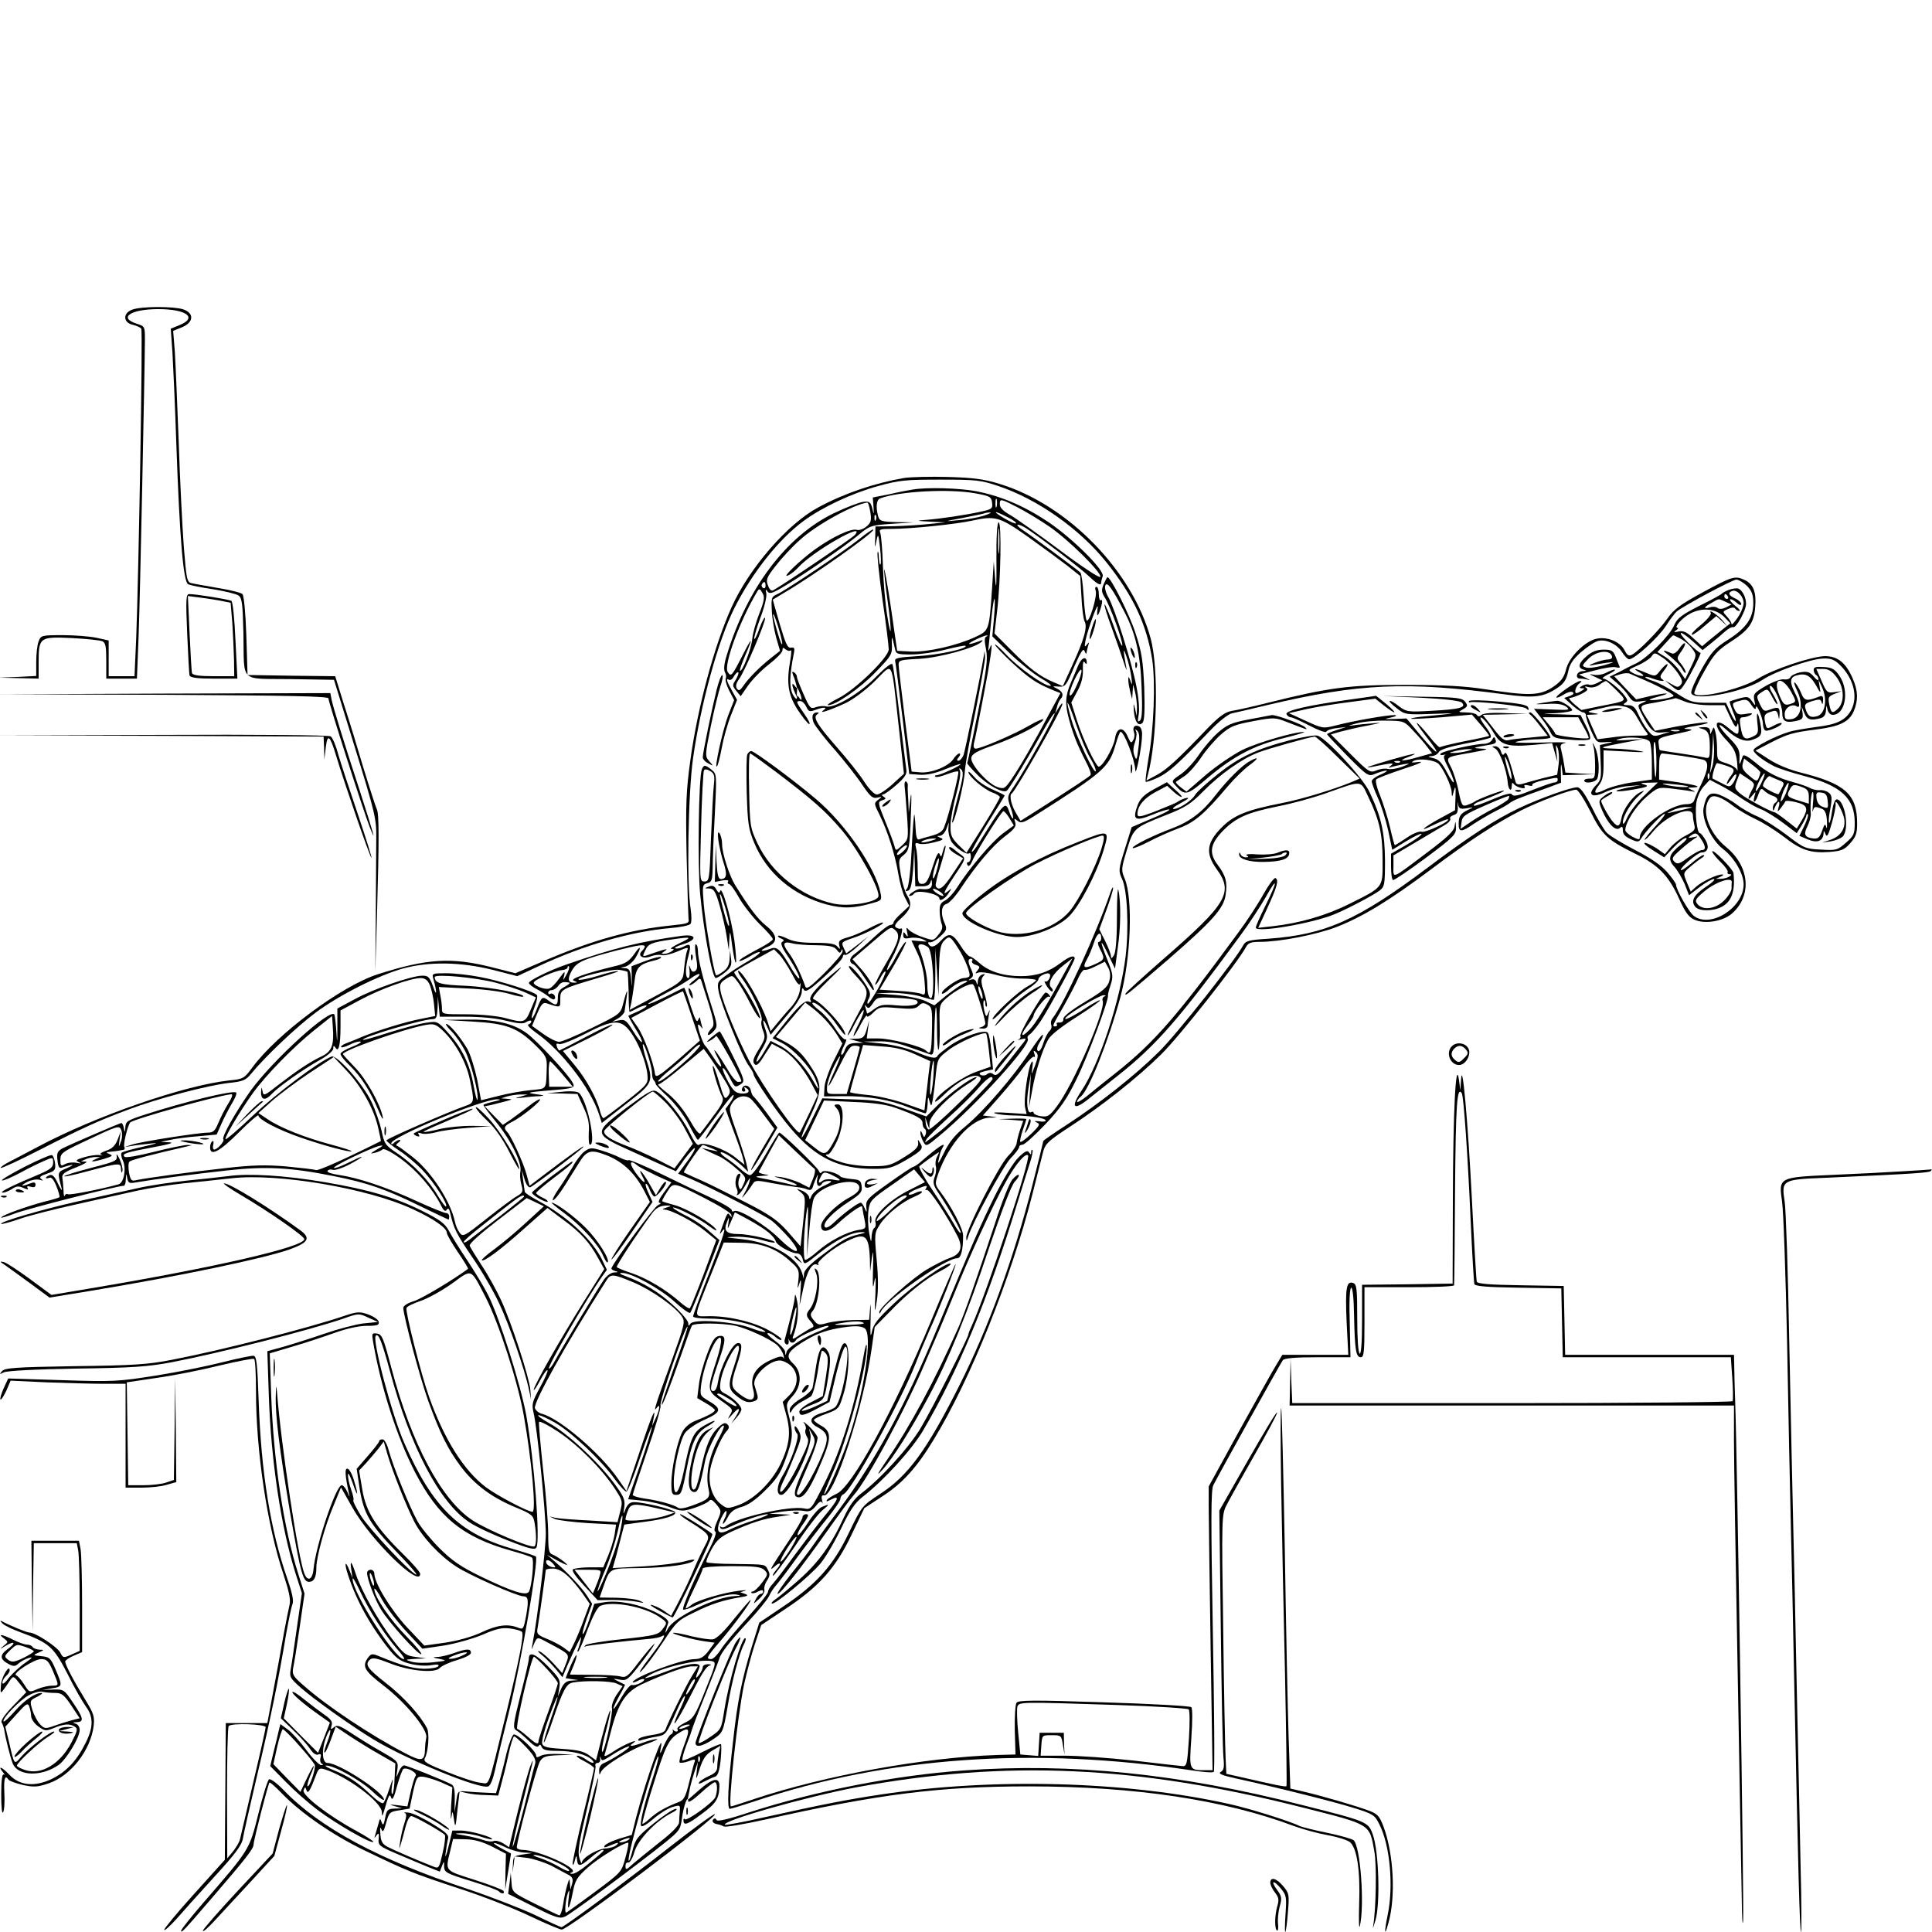 <?xml version="1.0" standalone="no"?>
<!DOCTYPE svg PUBLIC "-//W3C//DTD SVG 20010904//EN"
 "http://www.w3.org/TR/2001/REC-SVG-20010904/DTD/svg10.dtd">
<svg version="1.0" xmlns="http://www.w3.org/2000/svg"
 width="800pt" height="800pt" viewBox="0 0 800 800"
 preserveAspectRatio="xMidYMid meet">
<g transform="translate(0,800) scale(0.1,-0.1)"
fill="#000000" stroke="none">
<path d="M548 6718 c-40 -14 -39 -54 2 -63 16 -4 32 -11 35 -16 7 -10 -11
-1025 -21 -1281 l-7 -158 -53 0 -54 0 0 74 0 74 -50 11 c-28 6 -91 11 -141 11
-87 0 -90 -1 -99 -26 -6 -14 -10 -52 -10 -84 l0 -59 -77 -4 -78 -3 83 -2 82
-2 0 68 c0 103 4 106 136 100 60 -3 117 -9 127 -13 14 -6 17 -20 17 -81 l0
-74 64 0 63 0 7 178 c6 158 25 1080 26 1224 0 56 0 57 -35 68 -76 25 -23 60
90 60 117 0 164 -35 89 -66 l-37 -15 7 -97 c3 -53 11 -223 16 -377 14 -395 29
-574 49 -584 9 -5 56 -14 104 -21 48 -8 95 -19 105 -26 14 -10 17 -34 20 -156
4 -210 -20 -187 194 -190 l181 -3 88 -285 c82 -266 88 -291 87 -370 0 -47 -1
-191 -2 -320 l-2 -235 7 235 c9 317 9 421 -1 440 -4 8 -29 85 -55 170 -25 85
-62 206 -82 267 l-35 113 -181 2 -182 3 -5 162 c-3 94 -10 167 -16 173 -6 6
-51 17 -100 25 -49 9 -98 17 -110 20 -20 4 -22 15 -33 152 -6 82 -16 276 -21
433 -6 157 -13 324 -16 372 l-7 88 37 15 c48 20 51 58 5 74 -39 13 -174 13
-211 -1z"/>
<path d="M3745 6021 c-122 -21 -247 -63 -355 -121 -128 -68 -287 -251 -361
-415 -71 -158 -139 -408 -170 -630 -18 -130 -20 -182 -16 -395 3 -135 7 -254
8 -265 4 -18 -4 -20 -71 -27 -169 -17 -328 -61 -530 -148 l-116 -50 -98 25
c-167 42 -267 36 -471 -29 -149 -47 -418 -247 -520 -386 -34 -46 -37 -48 -97
-54 -185 -20 -551 -147 -788 -273 -41 -22 -95 -50 -118 -62 -24 -12 -42 -25
-39 -27 2 -3 74 30 158 73 184 94 244 121 369 168 118 45 333 102 420 111 56
6 68 11 90 38 57 70 190 196 267 253 98 73 261 155 363 183 108 29 238 27 370
-6 l102 -26 92 43 c185 86 380 142 541 156 41 3 79 11 84 17 5 6 5 32 1 61
-17 101 -11 480 10 627 32 225 104 487 171 620 73 146 185 287 288 362 76 56
200 114 306 143 90 25 116 27 260 27 146 0 167 -2 240 -27 161 -54 336 -177
447 -316 111 -139 166 -257 189 -402 14 -91 7 -290 -16 -413 -8 -49 -13 -91
-11 -93 3 -3 26 6 53 18 45 23 77 51 218 198 33 34 71 64 85 67 14 3 81 18
150 35 376 89 575 98 979 44 125 -17 163 -12 222 28 25 17 35 33 42 64 6 32
19 52 54 83 26 22 57 43 70 46 33 9 80 -14 100 -47 10 -16 23 -29 29 -29 22 0
120 89 152 138 17 27 38 54 45 60 29 24 231 132 247 132 9 0 29 -12 44 -26 20
-21 26 -36 26 -72 0 -61 -29 -103 -106 -152 -52 -33 -68 -50 -108 -121 -26
-46 -45 -90 -43 -98 7 -37 217 2 297 55 51 34 196 85 247 87 32 2 48 -4 68
-23 59 -55 80 -133 51 -189 -23 -43 -59 -61 -144 -71 -42 -6 -93 -14 -112 -20
-53 -15 -149 -64 -149 -76 -1 -12 39 -43 84 -66 17 -9 75 -28 129 -42 150 -40
206 -92 206 -192 0 -47 -3 -55 -37 -84 -34 -30 -39 -32 -103 -28 -64 3 -71 6
-141 60 -41 31 -96 66 -123 78 -27 11 -65 33 -85 49 -20 15 -52 33 -71 40 -40
14 -55 1 -66 -55 -8 -46 33 -133 80 -169 47 -36 86 -102 86 -147 0 -97 -138
-184 -207 -130 -20 16 -73 109 -73 129 0 5 -16 28 -36 51 -24 28 -67 58 -133
92 -54 28 -107 60 -119 73 -11 12 -39 59 -61 105 -29 57 -47 82 -60 82 -27 0
-155 -46 -238 -85 -100 -47 -209 -118 -379 -246 -293 -220 -426 -279 -662
-296 -81 -5 -94 -9 -104 -27 -33 -62 -278 -372 -350 -442 -98 -97 -245 -213
-380 -301 -54 -35 -98 -65 -98 -68 0 -2 -20 -84 -45 -182 -78 -305 -181 -589
-304 -833 -133 -264 -210 -370 -325 -445 -76 -50 -77 -50 -130 -160 -65 -137
-135 -215 -274 -308 l-98 -66 -32 -103 c-40 -131 -58 -221 -76 -383 -22 -189
-26 -285 -14 -285 5 0 51 14 102 31 551 185 1157 227 1813 128 45 -7 85 -10
89 -6 4 3 2 266 -4 584 -8 459 -8 583 2 603 27 53 279 506 288 518 8 8 50 12
145 12 l135 0 -3 143 c-3 89 0 143 6 145 6 1 11 -45 12 -120 3 -141 8 -168 28
-168 13 0 15 24 15 145 l0 145 185 0 c102 0 186 3 186 8 1 4 3 182 4 396 3
352 8 431 28 399 8 -13 25 -263 37 -533 6 -135 13 -251 15 -257 3 -9 52 -13
182 -15 l178 -3 3 -142 3 -143 348 0 348 0 6 -87 c3 -47 4 -90 1 -95 -3 -4
-414 -8 -914 -8 l-909 0 -4 93 -3 92 -2 -97 -2 -98 920 0 920 0 0 -147 c0 -82
7 -503 15 -938 8 -434 15 -860 17 -945 1 -85 3 -132 6 -105 4 50 -25 1941 -33
2150 -2 61 -4 129 -4 153 l-1 42 -350 0 -349 0 -3 143 -3 142 -178 3 c-130 2
-179 6 -182 15 -2 6 -11 158 -20 337 -17 332 -40 587 -45 500 l-3 -45 -6 45
c-13 88 -24 -132 -25 -495 l-1 -350 -187 -3 -188 -2 0 -146 c0 -94 -4 -143
-10 -139 -6 4 -10 64 -10 146 0 119 -2 141 -16 146 -29 11 -34 -19 -28 -160
l7 -137 -136 0 -137 0 -23 -38 c-13 -20 -81 -143 -153 -272 l-129 -235 0 -85
c0 -47 4 -311 8 -587 l8 -503 -28 0 c-70 0 -69 -2 -60 132 5 70 5 124 0 129
-5 5 -168 14 -362 20 -296 10 -355 9 -362 -2 -5 -8 -8 -59 -7 -114 l3 -100
-75 -2 c-304 -10 -715 -85 -1006 -182 -51 -17 -94 -31 -97 -31 -14 0 27 376
54 505 11 50 31 125 45 168 l26 78 99 66 c140 92 210 171 275 308 l53 110 76
50 c82 53 142 119 212 235 152 249 319 666 408 1015 19 77 40 157 45 178 9 32
24 45 108 100 135 88 282 204 380 301 73 71 317 380 351 444 10 18 20 22 59
22 81 0 230 29 315 61 108 42 219 109 391 238 164 123 271 193 376 246 74 37
201 85 227 85 7 0 33 -40 58 -89 50 -100 69 -118 188 -177 94 -46 137 -90 181
-188 26 -57 40 -75 64 -85 43 -18 114 -6 151 24 87 74 77 197 -22 278 -74 61
-105 156 -66 203 13 16 48 4 98 -35 20 -15 61 -39 91 -53 30 -14 81 -46 114
-71 73 -57 111 -70 189 -65 52 4 64 9 88 36 24 27 29 41 29 82 0 120 -48 164
-230 210 -52 13 -104 35 -137 57 l-54 35 63 33 c73 37 92 42 193 55 93 12 132
31 151 75 19 46 18 85 -5 137 -28 64 -62 91 -113 91 -54 0 -218 -55 -278 -93
-68 -43 -249 -86 -264 -62 -3 5 15 47 41 92 39 70 55 87 107 121 78 50 99 79
104 147 5 61 -8 94 -45 111 -39 18 -51 14 -171 -51 -92 -50 -121 -71 -146
-107 -33 -48 -119 -136 -148 -152 -14 -7 -20 -3 -32 20 -18 34 -72 56 -116 46
-48 -11 -113 -76 -125 -126 -9 -35 -20 -50 -55 -74 -54 -36 -100 -37 -280 -9
-84 13 -172 18 -330 18 -232 0 -313 -10 -570 -74 -63 -16 -131 -31 -151 -34
-26 -5 -50 -22 -95 -68 -129 -135 -172 -174 -214 -197 l-43 -23 6 23 c39 145
45 440 12 564 -76 281 -342 554 -625 641 -68 21 -111 26 -215 29 -71 2 -152 0
-180 -4z m879 -5081 c160 -5 294 -14 298 -18 5 -5 5 -60 1 -123 -7 -106 -9
-114 -28 -112 -11 1 -102 11 -202 23 -100 11 -227 20 -283 20 l-101 0 3 43 c3
42 3 42 43 42 39 0 40 -1 46 -40 l7 -40 -2 45 -1 45 -50 0 -50 0 -3 -48 -3
-48 -37 3 -37 3 -9 92 c-5 50 -6 99 -3 107 8 19 14 19 411 6z"/>
<path d="M3780 5973 c-14 -2 -57 -10 -95 -19 l-71 -14 3 -38 c2 -34 1 -35 -5
-7 -7 26 -12 30 -37 27 -17 -2 -72 -23 -124 -48 -195 -95 -357 -309 -441 -585
-12 -37 -14 -62 -8 -73 5 -9 6 -20 3 -26 -3 -5 3 -27 14 -49 l21 -40 -25 -64
c-24 -65 -59 -226 -46 -210 4 4 13 40 20 78 7 39 24 99 38 134 l25 63 -21 38
c-23 41 -26 54 -12 45 6 -3 15 4 21 16 7 11 14 18 17 15 3 -3 -2 -16 -10 -30
-15 -23 -15 -26 2 -47 l18 -22 31 45 c17 24 56 64 86 87 31 24 56 50 56 58 0
12 3 13 13 4 8 -6 17 -8 21 -4 4 4 3 -13 -1 -37 -17 -96 -11 -143 28 -206 21
-32 43 -60 49 -62 7 -3 -1 16 -19 41 -36 52 -36 54 -17 54 8 0 19 -11 25 -24
9 -20 14 -21 36 -13 35 13 54 13 35 -1 -24 -17 27 0 90 29 32 15 83 53 122 91
79 78 67 100 99 -183 l22 -200 -47 -43 c-26 -24 -56 -43 -65 -43 -10 0 -32 22
-51 51 -18 29 -69 93 -113 143 -84 96 -102 126 -83 138 8 6 8 8 -1 8 -18 0
-24 -16 -14 -42 5 -12 44 -64 88 -113 43 -50 95 -116 115 -147 32 -47 42 -55
60 -51 22 5 22 5 4 -9 -18 -14 -17 -16 7 -64 32 -65 64 -164 77 -244 6 -36 18
-80 28 -98 l17 -33 -32 -30 c-18 -16 -33 -33 -33 -39 0 -5 -6 -10 -13 -10 -8
0 -38 -23 -68 -51 -30 -28 -64 -57 -76 -66 -26 -17 -30 -38 -9 -46 7 -3 28
-28 46 -56 19 -28 34 -51 36 -51 11 0 -16 48 -47 84 l-39 44 63 54 c97 84 95
82 112 68 25 -20 18 -47 -35 -137 -28 -47 -48 -88 -46 -90 2 -3 12 9 21 27 9
18 19 30 22 27 2 -3 -12 -35 -32 -72 -21 -36 -39 -64 -42 -61 -3 2 -1 12 5 22
6 11 6 24 -2 38 -19 37 -68 96 -79 96 -6 0 3 -15 19 -32 66 -72 67 -73 18
-164 -24 -44 -44 -85 -44 -90 1 -5 15 17 31 50 17 32 33 56 35 53 3 -3 -6 -28
-20 -56 -15 -28 -24 -51 -21 -51 2 0 16 21 29 48 14 26 25 42 26 35 0 -7 12 0
26 14 24 24 29 25 99 19 59 -5 76 -4 89 9 12 13 20 14 36 5 19 -10 21 -19 19
-106 -2 -93 -5 -104 -25 -84 -17 17 -146 50 -197 50 l-48 0 5 38 5 37 -10 -37
c-10 -33 -15 -38 -42 -39 l-32 -1 30 -8 30 -8 -33 -1 c-25 -1 -35 -7 -43 -27
-5 -15 -12 -24 -15 -21 -3 3 2 20 11 37 9 18 12 29 7 26 -6 -3 -24 16 -42 43
-17 27 -47 62 -66 76 -20 15 -33 29 -30 32 10 10 70 -44 102 -92 19 -27 34
-45 34 -39 0 27 -94 132 -132 147 -8 4 17 34 67 82 50 48 61 62 30 37 -76 -61
-118 -108 -109 -123 5 -8 2 -11 -8 -6 -16 6 -45 -21 -111 -105 l-38 -47 39
-20 c47 -24 116 -98 137 -147 22 -54 18 -55 -11 -4 -33 58 -89 117 -136 141
l-37 19 -27 -45 c-14 -25 -29 -44 -31 -41 -3 3 7 26 22 51 23 40 25 50 16 77
-16 46 -13 58 5 18 l15 -35 25 30 c14 17 43 51 65 77 21 26 39 57 39 70 0 17
3 20 9 9 7 -11 26 1 85 55 42 38 76 75 76 82 0 7 4 11 9 8 5 -3 28 13 52 35
l44 41 -45 -35 -46 -35 -11 24 c-10 22 -8 24 39 40 53 17 141 64 122 64 -6 0
-31 -11 -55 -24 -24 -13 -63 -30 -87 -37 -36 -10 -41 -15 -37 -33 5 -18 4 -19
-7 -6 -10 12 -33 16 -93 16 -56 0 -90 5 -114 17 -19 9 -36 15 -39 12 -3 -2 3
-8 12 -11 13 -5 14 -9 5 -14 -9 -6 -1 -25 30 -70 22 -34 41 -70 41 -79 0 -9
-13 7 -30 34 -52 89 -62 98 -94 85 -39 -14 -44 -6 -6 10 42 18 40 49 -8 87
-34 27 -68 72 -128 168 -24 39 -54 131 -54 170 0 17 -5 37 -11 45 -14 20 -3
-59 17 -122 16 -49 13 -68 -11 -68 -11 0 -15 19 -18 73 l-3 72 -2 -79 -2 -78
30 6 c19 3 29 2 25 -4 -3 -6 -2 -10 3 -10 6 0 25 -26 42 -57 18 -32 57 -81 86
-110 30 -29 54 -56 54 -62 0 -5 -24 -21 -52 -36 -29 -15 -62 -34 -73 -41 -31
-22 -6 -16 32 7 19 12 36 19 39 16 3 -3 -16 -18 -43 -34 -27 -15 -68 -41 -91
-58 -40 -28 -43 -32 -37 -67 7 -47 98 -274 125 -310 11 -15 20 -31 20 -35 0
-16 98 -160 153 -224 104 -123 198 -169 345 -169 63 0 77 4 131 35 70 41 76
49 61 72 -10 17 -10 17 -8 -1 2 -15 -13 -30 -57 -57 -54 -34 -67 -38 -131 -38
-39 -1 -95 6 -125 15 -53 16 -86 34 -60 34 6 0 23 25 37 55 30 66 31 154 2
152 -15 -1 -16 -3 -3 -17 21 -23 18 -79 -6 -125 -37 -70 -42 -72 -86 -37 l-39
31 39 82 39 82 121 -6 c85 -3 139 -11 177 -25 88 -32 110 -44 110 -63 0 -10 4
-20 10 -24 5 -3 6 -13 3 -22 -6 -15 -7 -14 -14 3 -5 12 -8 14 -8 4 0 -8 5 -25
12 -37 12 -22 13 -21 67 24 149 123 381 378 366 402 -4 5 0 13 8 18 7 4 27 28
44 53 36 54 142 250 142 261 0 16 -22 9 -59 -19 -48 -37 -103 -55 -166 -54
-70 0 -132 20 -169 54 -17 15 -35 28 -41 28 -5 0 -23 20 -38 45 -33 51 -48 55
-81 20 -25 -27 -41 -31 -51 -14 -4 6 -1 9 6 7 8 -1 27 10 43 25 26 24 28 30
18 53 -18 39 -15 75 7 81 11 3 36 30 57 61 66 100 133 179 184 218 40 30 49
42 44 58 -6 18 -5 19 10 7 14 -12 25 -8 83 29 270 171 295 193 321 282 9 32
19 58 22 58 15 0 59 -115 61 -159 2 -32 28 102 28 145 1 19 -5 34 -14 37 -18
7 -27 -6 -19 -26 3 -9 2 -23 -4 -32 -7 -14 -11 -12 -22 14 -18 44 -46 41 -53
-7 -7 -41 -56 -124 -69 -116 -15 10 -65 117 -89 192 l-23 73 24 45 c17 30 25
59 24 90 -1 28 2 40 7 32 6 -9 9 -9 9 -1 0 27 -20 22 -34 -9 -7 -18 -22 -51
-31 -73 -24 -55 -26 -91 -8 -155 18 -65 35 -107 69 -173 14 -26 23 -51 20 -56
-5 -7 -57 -42 -230 -152 l-60 -38 -16 27 c-22 35 -32 79 -21 86 17 11 211 351
210 371 0 6 -6 -1 -15 -15 l-15 -25 7 25 c3 14 10 29 15 35 15 15 10 31 -13
43 -22 11 -22 11 6 9 27 -2 31 3 64 82 28 64 38 79 43 65 4 -11 8 -14 8 -7 1
6 4 20 7 30 5 15 4 16 -6 3 -9 -12 -10 -8 -5 19 11 51 56 173 50 132 -6 -41 2
-37 15 8 5 19 5 29 -1 26 -5 -4 -9 8 -9 24 0 17 -4 31 -10 31 -5 0 -7 -7 -3
-16 8 -21 -28 -139 -38 -122 -4 7 -9 53 -12 101 -3 49 -9 92 -13 96 -19 17
-210 158 -237 175 -16 10 -26 20 -24 23 3 2 18 -3 34 -13 53 -34 228 -167 263
-201 35 -33 50 -41 50 -24 0 5 3 16 6 25 9 24 -125 157 -226 225 -99 66 -195
107 -298 127 -68 13 -203 17 -262 7z m260 -16 c59 -11 65 -14 68 -39 3 -24 -1
-27 -48 -37 -64 -14 -171 -30 -230 -34 -38 -3 -35 -4 20 -7 l65 -3 -70 -7
c-38 -4 -104 -8 -145 -9 l-75 -1 -1 -48 c-2 -43 -1 -44 5 -12 7 33 8 31 15
-28 4 -35 5 -66 2 -69 -3 -4 -6 9 -7 28 0 19 -3 29 -5 22 -3 -6 6 -94 20 -195
15 -101 26 -194 26 -207 0 -33 -140 -169 -210 -203 -30 -15 -49 -28 -41 -28
32 0 131 69 196 136 67 69 70 75 68 116 -2 40 1 36 13 -19 4 -21 10 -23 68
-23 34 0 98 9 141 20 43 11 80 18 83 16 11 -12 -113 -38 -199 -43 -83 -5 -96
-8 -92 -22 2 -9 16 -117 31 -241 l27 -225 42 -3 c28 -2 64 5 105 22 34 14 64
24 65 22 5 -5 -84 -46 -99 -46 -6 0 -9 -3 -5 -6 3 -4 25 1 48 10 23 9 44 14
47 11 5 -5 -38 -178 -58 -229 -6 -18 -21 -28 -50 -36 -23 -6 -47 -13 -54 -16
-9 -3 -13 10 -15 48 -1 29 -4 54 -5 56 -2 1 -7 -64 -11 -145 -4 -85 -12 -154
-19 -162 -9 -11 -8 -13 4 -9 11 3 16 26 21 89 l5 84 2 -77 2 -78 29 0 c20 0
31 6 34 18 4 13 5 11 6 -5 1 -22 -12 -28 -47 -24 -7 1 -22 -5 -34 -14 -13 -8
-17 -15 -11 -15 7 0 15 5 18 10 11 18 105 -1 105 -21 0 -14 25 0 39 24 13 20
13 21 -2 8 -27 -22 -20 -5 28 67 42 62 44 68 28 80 -10 7 -26 19 -35 27 -10 8
-18 10 -18 4 0 -5 13 -17 29 -26 l29 -17 -42 -63 c-39 -60 -58 -74 -71 -53 -3
5 6 44 20 86 13 43 23 80 20 82 -2 2 -7 -8 -11 -24 -6 -23 -8 -25 -13 -11 -5
13 -14 -4 -29 -52 -18 -56 -27 -71 -43 -71 -17 0 -19 7 -19 63 0 34 -3 73 -7
86 -5 20 -3 23 11 18 10 -4 38 -2 64 5 37 9 42 13 26 19 -15 6 -16 8 -2 8 9 1
21 13 27 29 l10 27 -2 -26 c-1 -15 4 -37 11 -51 15 -27 65 -61 76 -51 3 3 6
-3 6 -15 0 -12 -5 -22 -11 -22 -5 0 -7 -5 -3 -12 5 -8 12 -2 20 17 16 39 121
206 129 206 4 0 15 -13 25 -29 l18 -30 -45 -33 c-46 -34 -139 -144 -190 -224
-15 -24 -38 -48 -50 -54 -17 -8 -23 -19 -22 -43 0 -18 4 -42 8 -53 6 -14 2
-28 -13 -45 -20 -26 -21 -26 -66 -10 -25 8 -50 22 -57 30 -10 12 -11 11 -7
-10 5 -20 3 -22 -5 -10 -9 13 -11 13 -11 -2 0 -14 6 -16 28 -12 15 3 38 1 52
-5 23 -11 23 -11 -11 -8 l-35 3 24 -51 c15 -30 27 -76 30 -114 5 -60 4 -64
-14 -56 -10 4 -53 10 -95 12 l-77 5 59 99 c32 55 54 99 50 99 -5 0 -23 -27
-41 -61 -17 -33 -34 -58 -37 -56 -2 3 8 27 23 54 25 45 50 128 35 118 -4 -2
-13 0 -20 4 -10 6 -4 17 23 41 39 36 44 58 22 93 -8 12 -20 50 -26 85 -10 59
-10 64 10 80 25 21 27 28 32 177 3 68 2 94 -2 60 l-7 -60 -2 50 c-2 28 -3 55
-2 62 1 6 -2 14 -7 17 -5 3 -8 -7 -6 -22 2 -15 6 -70 10 -122 6 -94 6 -95 -20
-120 -26 -24 -27 -24 -32 -4 -3 12 -20 58 -38 102 -32 79 -32 82 -13 88 16 5
17 8 6 15 -8 5 -9 9 -3 9 6 0 31 18 56 40 34 30 44 45 41 62 -2 13 -14 114
-28 225 -13 111 -26 207 -30 213 -4 6 -33 -17 -68 -53 -66 -68 -174 -132 -206
-122 -10 3 -29 1 -42 -3 -22 -9 -26 -5 -51 52 -15 34 -28 66 -28 73 0 6 -5 15
-12 19 -8 5 -9 2 -4 -12 5 -10 10 -28 13 -39 4 -16 3 -17 -6 -5 -13 18 -13 3
-1 -25 l9 -20 1 20 1 20 9 -20 c12 -27 12 -43 0 -25 -9 13 -10 13 -10 0 -1 -8
-8 -2 -17 14 -15 29 -14 77 3 165 6 27 4 32 -11 29 -14 -2 -22 16 -46 97 -16
55 -29 101 -29 102 0 0 21 13 48 29 115 67 377 252 368 261 -2 3 -28 -15 -58
-39 -61 -49 -300 -210 -339 -228 -25 -11 -26 -16 -23 -69 1 -31 10 -81 18
-111 l16 -55 -38 -30 c-48 -38 -93 -84 -114 -115 -14 -20 -19 -22 -27 -11 -6
10 -3 22 10 40 24 33 111 239 107 252 -2 6 -12 -13 -23 -42 -10 -30 -20 -49
-22 -44 -1 6 10 45 26 88 16 42 27 87 24 100 -4 17 -2 19 5 8 9 -12 21 -8 74
24 91 55 245 162 302 209 48 40 53 41 140 47 l91 6 -71 1 c-65 2 -72 4 -78 25
-10 38 -7 67 8 73 79 30 287 41 396 21z m87 -54 c-3 -10 -5 -4 -5 12 0 17 2
24 5 18 2 -7 2 -21 0 -30z m87 -4 c33 -17 93 -53 132 -80 80 -55 219 -193 210
-208 -4 -5 -80 45 -169 112 -90 67 -182 132 -205 145 -27 15 -42 30 -42 43 0
25 2 25 74 -12z m-610 -20 c5 -34 3 -43 -16 -59 -13 -11 -31 -17 -40 -14 -24
7 -99 -28 -172 -80 -64 -46 -147 -126 -111 -108 11 5 29 20 40 32 59 66 285
195 235 135 -11 -13 -291 -203 -338 -229 -8 -5 -16 3 -22 20 -9 23 -6 33 32
81 23 30 68 79 101 108 68 62 221 146 278 154 4 1 9 -17 13 -40z m468 -15
c-24 -7 -71 -16 -105 -18 -60 -6 -59 -5 18 9 44 9 85 17 90 19 6 3 17 4 25 4
8 0 -4 -6 -28 -14z m99 -5 c23 -11 39 -23 36 -26 -3 -3 -25 7 -49 21 -52 31
-43 34 13 5z m-544 -11 c-3 -8 -6 -5 -6 6 -1 11 2 17 5 13 3 -3 4 -12 1 -19z
m630 -71 c59 -42 132 -96 162 -119 l54 -43 5 -85 c2 -47 8 -93 13 -103 13 -23
-2 -75 -51 -182 l-39 -86 -38 16 c-57 24 -101 57 -176 133 l-69 69 11 94 c15
128 19 369 6 366 -6 -1 -10 -61 -9 -157 1 -103 -1 -130 -5 -80 l-6 75 -7 -110
c-12 -177 -12 -176 -70 -203 -78 -36 -199 -63 -265 -60 l-58 3 -26 180 c-15
99 -27 169 -28 155 0 -14 6 -70 14 -125 18 -127 17 -178 -1 -65 -8 47 -16 139
-18 205 -2 66 -7 128 -11 138 -6 15 -1 17 46 17 80 0 265 19 334 34 96 21 113
17 232 -67z m-120 -59 c-2 -24 -4 -5 -4 42 0 47 2 66 4 43 2 -24 2 -62 0 -85z
m-967 -144 c0 -8 -5 -12 -10 -9 -6 4 -8 11 -5 16 9 14 15 11 15 -7z m-11 -33
c8 -14 4 -34 -15 -82 -14 -35 -27 -82 -29 -104 -3 -39 -42 -141 -51 -132 -2 2
7 29 21 61 36 82 30 82 -11 1 -44 -86 -47 -89 -61 -67 -17 29 50 212 124 335
7 11 11 9 22 -12z m957 -98 l-7 -78 74 -72 c41 -39 99 -85 128 -102 30 -17 47
-31 38 -31 -26 0 -131 75 -182 129 -26 28 -47 46 -47 42 0 -5 33 -40 74 -78
69 -63 98 -83 169 -112 l28 -11 -47 -87 c-62 -117 -121 -219 -156 -270 -27
-39 -30 -41 -58 -32 -40 14 -112 94 -108 121 2 16 23 28 94 53 95 34 204 91
204 106 0 4 -27 -7 -59 -26 -60 -35 -199 -95 -221 -95 -8 0 -10 9 -7 23 4 12
19 90 35 172 33 169 47 265 32 225 -8 -21 -9 -18 -5 15 2 22 7 73 11 113 4 39
9 72 12 72 2 0 2 -35 -2 -77z m-877 -108 c0 -11 -9 9 -19 45 -11 36 -19 70
-19 75 2 17 38 -99 38 -120z m845 29 c-8 -3 -8 -19 -1 -53 8 -41 3 -79 -33
-257 -23 -115 -43 -211 -45 -213 -2 -2 16 -23 40 -47 44 -46 112 -82 125 -67
13 12 101 159 149 246 24 43 45 76 48 73 5 -5 -122 -234 -169 -303 -28 -41
-28 -43 -14 -85 9 -23 13 -44 11 -47 -3 -2 -10 10 -16 28 -16 45 -19 41 -124
-127 -14 -24 -29 -42 -31 -39 -3 3 27 55 65 117 39 62 71 114 71 116 0 2 -23
13 -50 25 -28 12 -62 35 -75 51 -14 16 -25 26 -25 21 0 -17 65 -72 98 -84 17
-6 32 -15 32 -20 0 -5 -31 -59 -69 -120 l-69 -110 -34 33 c-29 30 -33 40 -32
83 1 28 12 85 24 128 12 43 19 86 15 95 -5 13 -4 14 6 5 10 -10 7 -34 -15
-114 -15 -56 -25 -103 -23 -105 8 -8 50 163 52 211 2 28 21 139 44 248 22 110
40 211 40 225 l-2 27 -4 -25 c-13 -80 -76 -386 -83 -406 -5 -13 -15 -24 -21
-24 -8 0 -8 4 1 15 7 9 8 15 2 15 -5 0 -17 -11 -25 -24 -20 -30 -93 -59 -138
-54 l-34 3 -27 210 c-14 116 -27 220 -27 231 -1 20 5 22 87 26 84 5 233 46
257 71 7 7 4 8 -10 2 -46 -17 -57 -15 -20 4 22 11 45 20 50 20 6 0 5 -3 -1 -5z
m374 -203 c-12 -28 -25 -46 -28 -40 -4 5 5 34 19 64 14 30 27 48 29 40 2 -8
-7 -37 -20 -64z m57 -301 c14 -23 24 -47 22 -53 -5 -16 -81 144 -101 215 -28
98 -17 87 19 -19 19 -56 46 -121 60 -143z m199 44 c-6 -51 -8 -55 -16 -34 -7
17 -6 36 2 57 6 18 8 39 4 45 -5 10 -4 10 5 2 9 -8 11 -29 5 -70z m-854 -384
c-34 -11 -60 -11 -35 0 11 5 29 8 40 8 16 0 15 -2 -5 -8z m-115 -40 c-10 -11
-23 -20 -28 -20 -6 0 -2 9 8 20 10 11 23 20 28 20 6 0 2 -9 -8 -20z m135 -80
c-6 -23 -14 -40 -16 -37 -3 3 0 24 7 46 16 54 24 46 9 -9z m16 -95 c10 -8 14
-15 8 -15 -5 0 -19 7 -30 15 -10 8 -14 15 -8 15 5 0 19 -7 30 -15z m68 -226
c31 -46 58 -114 49 -123 -4 -3 -14 -6 -22 -6 -22 0 -91 -48 -91 -62 0 -6 10
-2 23 9 27 25 61 43 79 42 7 0 2 -6 -13 -12 -14 -7 -46 -30 -73 -51 l-47 -39
-37 18 c-21 10 -75 21 -122 25 l-85 7 66 2 c36 0 89 -6 117 -14 29 -9 55 -16
58 -15 4 0 7 48 7 108 l0 107 7 -100 6 -100 2 104 c2 81 6 109 19 123 23 25
27 23 57 -23z m-586 7 c59 -1 76 -5 87 -19 10 -14 14 -15 18 -5 4 10 6 9 6 -1
1 -8 -33 -48 -74 -89 -63 -62 -76 -71 -81 -55 -18 52 -47 110 -69 139 -27 36
-22 48 15 38 14 -4 58 -8 98 -8z m465 -8 c21 -17 30 -219 10 -211 -8 3 -13 24
-13 52 0 43 -14 102 -35 154 -9 20 13 23 38 5z m-564 -110 c21 -41 31 -52 35
-40 2 9 2 -1 -1 -23 -3 -26 -17 -52 -37 -75 -18 -19 -44 -50 -58 -67 l-27 -33
-12 38 c-23 71 -104 212 -122 212 -4 0 3 -15 16 -32 39 -52 87 -155 81 -173
-4 -8 -1 -28 6 -44 10 -26 8 -34 -18 -76 -23 -37 -27 -51 -18 -61 8 -9 18 -2
41 36 l31 48 36 -19 c43 -22 91 -77 128 -145 l26 -49 -35 -75 c-20 -41 -37
-77 -39 -79 -9 -15 -147 180 -211 299 -46 87 -107 236 -117 284 -5 30 -2 37
21 52 27 17 28 17 46 -7 11 -13 36 -55 55 -93 19 -37 38 -66 41 -62 6 6 -48
106 -83 153 -13 17 -24 34 -24 37 0 3 37 25 83 50 l82 45 22 -22 c12 -12 35
-48 52 -79z m746 53 c-3 -5 4 -13 15 -16 18 -6 19 -9 8 -23 -11 -13 -11 -15 4
-9 10 3 41 -1 70 -9 29 -9 78 -16 110 -16 32 0 58 -3 58 -7 0 -3 -16 -15 -36
-26 -39 -21 -144 -119 -144 -135 0 -5 21 13 46 40 25 27 68 63 95 81 27 17 49
37 49 44 0 13 37 31 46 22 9 -8 -8 -37 -18 -31 -6 4 -2 -5 7 -20 10 -15 20
-24 23 -21 3 3 1 10 -6 17 -16 16 8 58 53 92 l36 28 -32 -58 c-78 -143 -122
-214 -146 -238 -35 -36 -41 -25 -9 17 14 19 26 37 26 41 0 17 54 85 63 79 6
-3 7 -1 3 5 -4 7 -11 12 -16 12 -12 0 -111 -170 -105 -180 3 -5 -1 -11 -7 -14
-7 -3 -2 -3 12 1 24 6 23 4 -11 -38 -19 -24 -48 -61 -64 -81 -22 -28 -32 -34
-42 -26 -9 7 -17 7 -26 0 -7 -6 -18 -7 -26 -3 -10 6 -4 11 19 16 l32 7 -7 72
c-3 39 -10 75 -15 80 -14 14 -98 -14 -154 -52 -28 -20 -52 -39 -54 -44 -6 -14
-30 -9 -93 18 -34 14 -95 29 -138 33 l-76 8 60 1 c41 1 82 -6 130 -24 39 -13
77 -27 86 -30 15 -5 17 7 18 92 1 54 4 100 6 103 3 2 5 -38 5 -89 0 -51 3 -90
6 -87 4 4 6 47 5 97 -2 87 -1 91 26 115 39 35 104 68 113 58 9 -8 50 -143 50
-161 0 -6 -8 -13 -17 -15 -14 -4 -12 -5 5 -6 15 -1 22 5 22 17 0 9 3 28 5 42
5 21 4 22 -3 5 -8 -18 -10 -16 -17 13 -4 18 -4 36 -1 39 3 4 6 -2 6 -12 0 -10
3 -16 6 -12 3 3 -2 29 -11 57 -13 41 -14 54 -5 66 11 12 10 13 -4 8 -9 -3 -17
-16 -17 -28 -1 -16 -2 -17 -6 -4 -3 11 -11 15 -21 12 -14 -5 -14 -4 -3 4 12 9
13 15 3 37 -15 32 -15 45 -1 45 5 0 8 -4 4 -9z m44 -151 c0 -9 -4 -8 -9 5 -5
11 -9 27 -9 35 0 9 4 8 9 -5 5 -11 9 -27 9 -35z m-273 -13 c17 -17 -23 -26
-84 -20 -55 5 -67 3 -93 -16 -16 -12 -29 -20 -29 -17 0 2 -3 13 -6 23 -4 13
-3 14 4 5 7 -10 13 -7 26 13 17 26 21 27 96 23 43 -1 82 -7 86 -11z m-379 -79
c17 -18 40 -48 51 -66 l20 -33 -36 -72 c-20 -40 -37 -89 -38 -109 l-2 -38 82
1 c101 1 192 -15 270 -47 33 -13 63 -24 68 -24 4 0 8 17 9 38 1 32 2 34 8 12
7 -24 8 -23 14 10 3 19 9 65 12 101 7 65 8 67 54 102 44 33 145 77 155 67 2
-3 7 -35 11 -71 l7 -66 -62 -22 c-60 -22 -159 -93 -168 -120 -3 -8 13 2 34 23
59 58 120 91 146 79 20 -9 13 -18 -87 -116 -60 -59 -114 -106 -120 -104 -5 2
-11 14 -12 28 l-2 24 8 -25 9 -25 1 25 c1 31 82 113 155 159 28 17 45 31 39
31 -19 0 -106 -63 -158 -114 l-49 -49 -96 34 c-83 29 -111 34 -215 37 l-120 4
-40 -81 c-21 -45 -42 -81 -45 -81 -4 0 12 39 35 87 49 103 50 133 6 201 -36
57 -63 83 -112 109 l-36 19 60 71 61 72 25 -19 c14 -10 40 -33 58 -52z m143
-115 c0 -4 -12 -49 -27 -100 l-27 -93 -41 0 c-42 0 -42 0 -40 34 2 18 15 55
29 82 32 63 33 49 1 -22 -36 -78 -30 -81 8 -4 51 102 57 110 77 110 11 0 20
-3 20 -7z m230 -29 l62 -28 -7 -55 c-3 -31 -9 -77 -12 -102 l-5 -47 -82 29
c-46 16 -115 32 -154 35 -40 4 -72 9 -72 12 0 3 12 48 27 100 l27 95 77 -6
c54 -3 96 -13 139 -33z m74 -105 c-4 -41 -9 -68 -12 -61 -5 16 8 145 14 139 2
-2 1 -37 -2 -78z m246 3 c0 -9 -171 -180 -215 -214 -71 -55 -69 -55 -59 -36 5
9 46 49 91 90 45 40 100 94 123 121 39 44 60 58 60 39z"/>
<path d="M3798 4773 c12 -2 32 -2 45 0 12 2 2 4 -23 4 -25 0 -35 -2 -22 -4z"/>
<path d="M3664 4675 c-10 -8 -14 -15 -8 -15 6 0 17 7 24 15 16 19 9 19 -16 0z"/>
<path d="M4265 3894 c-52 -35 -99 -79 -137 -129 -18 -24 -7 -15 28 22 33 35
84 78 114 98 30 19 50 35 45 35 -6 0 -28 -12 -50 -26z"/>
<path d="M3991 3729 c-39 -15 -93 -51 -87 -57 3 -3 14 3 25 12 10 9 41 26 67
36 27 11 42 19 34 19 -8 0 -26 -5 -39 -10z"/>
<path d="M4112 3695 c0 -16 4 -43 8 -60 11 -42 11 -1 1 50 -7 34 -9 35 -9 10z"/>
<path d="M4164 3658 l-29 -33 33 29 c17 17 32 31 32 33 0 8 -8 1 -36 -29z"/>
<path d="M4161 3625 c-22 -24 -41 -50 -41 -56 0 -7 1 -10 3 -8 2 2 22 28 46
57 52 64 48 68 -8 7z"/>
<path d="M4570 5581 c-10 -24 -9 -33 4 -54 21 -31 78 -187 73 -200 -2 -6 -18
31 -36 82 -18 51 -35 90 -37 88 -3 -2 11 -47 30 -98 19 -52 41 -116 50 -144 9
-27 13 -37 10 -21 -14 77 -14 91 1 46 9 -25 17 -63 20 -85 4 -32 3 -35 -4 -15
-7 20 -9 21 -9 5 0 -11 4 -33 8 -50 l8 -30 2 30 2 30 8 -30 c4 -16 8 -46 8
-65 l-1 -35 -7 30 c-7 27 -7 26 -5 -9 4 -45 19 -66 36 -49 8 8 10 53 7 145 -5
113 -10 147 -36 226 -24 76 -103 232 -116 232 -2 0 -9 -13 -16 -29z m84 -111
c48 -91 68 -178 73 -313 4 -93 2 -132 -6 -140 -10 -9 -11 -4 -6 24 4 22 0 71
-10 120 -20 102 -90 322 -116 367 -10 17 -16 39 -12 48 7 18 30 -15 77 -106z"/>
<path d="M4681 5315 c1 -19 18 -51 18 -35 0 8 -4 22 -9 30 -5 8 -9 11 -9 5z"/>
<path d="M4701 5244 c0 -11 3 -14 6 -6 3 7 2 16 -1 19 -3 4 -6 -2 -5 -13z"/>
<path d="M7160 5558 c-13 -5 -27 -12 -30 -16 -3 -4 -45 -27 -94 -51 -73 -37
-91 -51 -103 -79 -18 -43 -107 -132 -156 -158 -22 -10 -55 -27 -75 -38 l-37
-18 31 -27 c17 -14 39 -38 48 -53 15 -23 23 -26 49 -22 28 4 29 3 9 -6 -22 -9
-22 -10 -6 -42 36 -71 51 -85 86 -81 l33 3 -35 -11 c-32 -10 -36 -9 -57 17
-12 15 -29 45 -39 66 -13 30 -23 38 -43 38 -19 0 -22 3 -12 9 12 8 12 12 0 28
-20 29 -75 73 -90 73 -8 0 1 8 19 17 18 8 31 17 29 20 -2 2 -17 -3 -33 -11
-15 -9 -40 -13 -54 -10 -22 4 -21 3 5 -9 l30 -14 -23 -12 c-12 -6 -27 -9 -32
-6 -5 3 -18 1 -27 -4 -14 -8 -15 -10 -3 -11 13 0 13 -1 0 -10 -8 -5 -18 -10
-22 -10 -12 0 -2 31 13 41 9 6 10 9 2 9 -15 0 -104 -62 -98 -68 2 -3 16 3 30
12 14 9 31 14 37 10 7 -5 3 -10 -12 -16 l-23 -8 33 -30 c19 -17 39 -30 46 -30
6 0 11 -6 11 -12 -1 -7 9 -36 21 -63 22 -49 24 -51 60 -48 34 2 35 1 7 -5
l-30 -7 3 -72 c3 -62 1 -74 -17 -92 -42 -42 -21 -59 38 -30 23 11 66 22 94 24
l52 4 -53 -10 c-78 -16 -57 -22 24 -8 56 10 64 14 44 20 -21 6 -19 7 15 8 l40
1 -53 -51 c-30 -27 -62 -69 -73 -92 -11 -26 -19 -35 -19 -22 0 26 35 84 69
113 22 19 23 21 4 12 -31 -14 -72 -70 -79 -108 -7 -36 -15 -39 -36 -14 -15 17
-48 76 -48 86 0 3 12 12 28 20 15 8 22 15 16 16 -7 0 -22 -8 -34 -18 -21 -17
-22 -19 -6 -57 24 -56 55 -88 73 -74 10 9 13 7 13 -10 0 -15 10 -26 33 -36 28
-13 33 -12 42 2 18 30 87 103 98 103 5 0 -11 -22 -37 -50 -25 -27 -46 -53 -46
-57 0 -4 17 11 36 35 57 68 164 110 164 65 0 -10 3 -28 6 -40 5 -18 -1 -25
-34 -42 -22 -11 -50 -33 -64 -49 l-24 -29 -34 24 c-19 12 -41 23 -49 23 -8 0
6 -14 32 -30 l48 -30 38 40 c21 22 44 40 52 40 8 0 -1 -12 -19 -26 -52 -41
-58 -61 -29 -93 13 -14 32 -47 43 -72 l18 -46 44 34 c24 18 50 33 59 33 8 0
-7 -15 -33 -32 -51 -34 -64 -59 -44 -83 16 -19 73 -19 109 0 41 21 57 65 49
140 -2 16 -88 104 -88 89 0 -6 16 -25 35 -44 19 -18 32 -37 29 -42 -3 -4 1 -8
8 -8 9 0 9 -3 -2 -10 -8 -5 -24 -9 -35 -9 l-20 0 20 9 c11 5 14 9 7 9 -21 1
-85 -29 -109 -51 l-22 -20 -16 38 c-16 39 -16 39 13 64 16 14 37 30 48 37 10
6 14 12 8 12 -6 1 -29 -15 -52 -35 -23 -19 -42 -31 -42 -26 0 13 71 72 85 72
27 0 34 23 17 52 -9 15 -19 28 -23 28 -12 0 -21 80 -15 125 4 25 17 54 31 69
l25 27 42 -22 c24 -12 63 -36 88 -54 25 -17 61 -38 80 -45 19 -7 61 -33 93
-57 l57 -43 20 32 c11 18 20 37 20 42 0 5 3 7 6 4 3 -4 -4 -25 -15 -48 l-20
-41 35 -15 c39 -16 63 -7 65 25 0 13 2 12 8 -3 6 -15 12 -4 26 45 10 35 17 71
16 79 -5 31 28 -25 35 -58 8 -41 -13 -75 -58 -90 l-33 -11 35 5 c19 3 42 12
50 20 30 29 9 154 -25 154 -7 0 -15 -22 -19 -51 -4 -28 -9 -49 -12 -46 -3 3
-1 29 5 58 8 46 7 56 -7 67 -9 7 -26 12 -37 10 -11 -1 -29 3 -40 9 -11 6 -40
16 -65 23 -67 18 -110 39 -162 83 -33 27 -49 35 -52 25 -13 -39 -15 -40 -13
-5 1 31 -6 44 -41 80 -47 47 -58 75 -14 36 40 -37 76 -52 103 -44 41 13 47 22
39 65 -10 57 -19 60 -13 6 5 -42 3 -46 -21 -57 -32 -15 -41 -7 -49 44 -5 30
-3 37 11 37 9 0 24 5 32 10 10 7 4 8 -20 4 -32 -5 -37 -3 -48 20 -11 24 -9 26
21 34 28 8 34 6 49 -17 12 -17 18 -21 19 -11 1 22 28 -41 29 -67 0 -12 4 -25
10 -28 10 -6 75 23 67 31 -2 2 -17 -2 -33 -11 -28 -15 -29 -14 -35 13 -6 31
-3 37 28 46 17 6 22 2 26 -16 4 -20 4 -20 6 5 1 29 -5 32 -42 18 -21 -8 -26
-6 -40 24 -15 32 -15 34 8 49 24 16 25 15 44 -21 11 -21 20 -33 21 -28 0 6 -9
25 -20 43 -11 17 -15 32 -9 32 14 0 49 -79 49 -112 0 -34 13 -42 54 -34 29 6
33 10 30 34 l-4 27 11 -27 c11 -28 25 -33 67 -22 15 4 22 14 23 33 2 23 2 24
6 4 3 -14 12 -23 22 -23 52 0 70 99 28 161 -19 28 -30 35 -65 37 -32 2 -42 0
-42 -12 0 -8 5 -18 10 -21 6 -3 10 -12 10 -18 -1 -7 -10 -1 -20 12 -17 19 -26
22 -56 17 -19 -4 -37 -13 -40 -20 -3 -7 -15 -11 -27 -9 -12 2 -45 -10 -75 -27
-48 -28 -53 -34 -48 -58 6 -27 6 -27 -10 -5 -13 19 -19 20 -52 11 -20 -6 -38
-11 -40 -13 -1 -1 5 -19 13 -40 22 -51 13 -55 -10 -5 l-18 40 -72 0 c-66 0
-76 3 -132 39 -33 21 -76 44 -97 51 -20 6 -35 14 -33 16 2 3 16 0 31 -6 33
-12 57 -13 38 -2 -10 7 -8 15 8 35 12 15 18 27 14 27 -5 0 -18 -12 -29 -26
-20 -26 -21 -26 -59 -10 -47 20 -60 20 -26 1 14 -8 19 -14 10 -14 -8 0 -25 5
-38 12 -22 13 -22 13 20 32 24 10 49 27 56 36 12 18 14 18 45 -3 18 -11 46
-39 61 -60 22 -31 25 -42 16 -53 -10 -12 -15 -12 -38 2 l-27 15 25 -21 c32
-27 34 -26 56 7 24 37 72 131 65 129 -3 -1 -25 17 -49 40 -52 52 -38 57 18 7
l40 -36 35 28 c20 16 46 38 59 50 13 11 27 19 33 17 12 -4 53 69 53 97 0 26
-15 56 -32 63 -7 2 -24 0 -38 -5z m60 -55 c0 -13 -11 -41 -25 -61 -14 -20 -25
-32 -25 -26 0 6 -9 20 -19 31 -19 20 -19 21 4 31 15 7 26 8 30 2 4 -6 11 -10
17 -10 6 0 -1 10 -16 21 -15 12 -25 24 -22 27 3 3 15 -3 26 -13 12 -11 20 -13
20 -6 0 6 -11 17 -25 23 -27 12 -32 24 -12 31 19 7 47 -23 47 -50z m-65 27 c3
-5 1 -10 -4 -10 -6 0 -11 5 -11 10 0 6 2 10 4 10 3 0 8 -4 11 -10z m-10 -22
l25 -11 -23 -12 c-14 -7 -27 -8 -34 -3 -7 6 -21 7 -33 3 -29 -9 -25 2 8 19 33
19 26 18 57 4z m-6 -62 l26 -27 -28 -22 c-15 -12 -41 -33 -58 -47 l-31 -26
-37 34 c-27 25 -42 32 -61 27 -19 -4 -21 -3 -10 5 8 5 11 10 7 10 -18 0 17 41
51 59 51 27 106 21 141 -13z m-180 -91 c16 -8 38 -26 48 -41 19 -26 19 -26 -5
-76 l-24 -50 -24 35 c-13 19 -39 44 -57 56 l-34 21 31 34 c17 19 32 35 34 35
2 1 16 -6 31 -14z m645 -158 c33 -43 35 -105 6 -132 -23 -21 -28 -19 -36 21
-5 26 -2 31 23 41 l28 11 -30 -4 c-28 -4 -32 -1 -52 46 l-22 50 29 0 c21 0 36
-9 54 -33z m-799 -11 c65 -28 125 -60 125 -67 0 -7 -64 -19 -95 -18 -11 1 3 7
30 14 65 17 36 18 -35 2 l-55 -13 -46 48 -45 48 25 8 c15 5 33 6 41 2 8 -4 33
-15 55 -24z m713 -21 c21 -38 22 -38 17 -10 l-5 30 16 -34 c22 -49 11 -109
-23 -117 -27 -7 -37 0 -47 32 -5 17 0 22 28 31 30 9 36 8 39 -6 3 -10 5 -7 6
8 1 17 -3 22 -15 17 -54 -21 -63 -19 -77 17 -8 19 -20 37 -25 41 -6 3 -1 -12
10 -35 27 -57 15 -112 -25 -117 -23 -3 -27 0 -27 22 0 25 30 44 50 31 16 -10
12 18 -9 59 -21 41 -19 62 7 69 37 11 57 1 80 -38z m-823 -25 c44 -45 47 -41
-69 -64 l-78 -16 -30 25 c-16 14 -24 25 -18 25 7 0 28 7 47 16 26 13 31 19 21
26 -9 6 -6 7 9 3 14 -4 32 0 45 9 12 9 25 16 28 16 3 0 23 -18 45 -40z m722
-5 c20 -37 21 -41 5 -47 -31 -12 -37 -8 -54 33 -30 72 10 83 49 14z m-440 -40
c19 -8 64 -15 100 -15 l64 0 24 -51 c17 -37 24 -46 28 -32 3 12 5 9 6 -9 1
-34 -3 -35 -41 -3 -60 51 -68 11 -9 -50 31 -33 39 -49 44 -90 2 -27 3 -43 0
-34 -2 9 -22 21 -43 28 -39 12 -40 13 -40 59 0 26 -3 58 -7 71 -6 23 -7 23
-14 5 -7 -16 -8 -17 -8 -1 -1 12 -9 17 -28 16 -22 -1 -23 -2 -8 -6 28 -7 35
-21 35 -77 0 -46 -1 -48 -24 -42 -14 3 -60 11 -103 17 -43 6 -79 12 -80 13 -2
1 -4 13 -5 27 -3 22 2 25 77 41 62 13 72 17 45 19 -27 1 -19 5 35 14 39 7 57
13 40 14 -16 0 -71 -8 -121 -17 l-91 -18 -20 30 c-47 70 -47 74 -6 82 33 5
103 20 111 23 1 1 19 -6 39 -14z m-250 -21 c22 -4 37 -17 53 -47 13 -23 29
-49 37 -58 12 -14 7 -16 -39 -15 -29 0 -78 -3 -108 -8 l-55 -7 -22 50 -22 51
27 1 c26 2 26 2 -3 7 -27 5 -24 6 25 17 70 16 72 16 107 9z m226 -101 c-7 -2
-21 -2 -30 0 -10 3 -4 5 12 5 17 0 24 -2 18 -5z m138 -145 l-11 -33 5 40 c3
22 6 60 7 85 l2 45 3 -52 c2 -28 -1 -66 -6 -85z m-260 101 c5 -8 9 -46 9 -85
l0 -72 -77 -11 c-43 -6 -95 -20 -115 -30 -45 -22 -54 -17 -28 17 15 18 20 40
20 85 l0 60 98 -5 c65 -4 82 -3 52 2 -25 5 -72 9 -105 10 -71 2 -66 5 40 25
l80 15 -65 -4 c-47 -3 -57 -2 -35 4 41 12 116 5 126 -11z m28 -89 c-1 -88 -7
-75 -11 27 -2 40 0 67 4 60 4 -7 7 -46 7 -87z m106 30 c39 -6 78 -13 88 -16
24 -7 21 -38 -7 -98 -14 -28 -27 -59 -30 -68 -3 -12 -15 -18 -33 -18 -65 0
-193 -91 -193 -138 0 -10 -7 -9 -30 3 -16 9 -30 21 -30 28 1 32 42 97 86 136
48 41 50 42 104 36 30 -4 66 -8 80 -11 22 -4 23 -3 5 5 -19 9 -19 10 4 10 42
2 17 10 -62 22 l-77 11 0 54 c0 37 4 54 13 54 6 0 44 -5 82 -10z m324 -69 c0
-3 -3 -14 -7 -23 -6 -15 -11 -14 -39 10 -25 21 -31 32 -27 49 l6 22 34 -26
c19 -14 34 -28 33 -32z m-140 28 c35 -12 37 -17 16 -45 -8 -10 -14 -23 -15
-29 0 -5 9 4 20 20 11 17 20 23 20 15 -1 -8 -7 -23 -14 -33 -13 -17 -15 -17
-47 0 -19 10 -35 18 -37 19 -6 2 11 64 18 64 4 0 21 -5 39 -11z m-72 -51 c-3
-8 -6 -5 -6 6 -1 11 2 17 5 13 3 -3 4 -12 1 -19z m177 -50 c-19 -36 -18 -47 2
-22 15 18 15 18 9 -3 -9 -34 4 -28 16 7 9 26 13 28 25 15 8 -7 23 -17 34 -20
22 -7 26 -20 10 -30 -5 -3 -10 -14 -9 -23 0 -12 3 -11 9 6 5 12 12 22 15 22 4
0 4 -10 0 -22 -6 -22 -5 -22 9 -4 8 10 17 23 18 27 2 5 22 3 46 -3 48 -12 52
-26 22 -76 l-20 -33 -42 33 c-23 18 -45 33 -48 34 -17 2 -119 57 -142 76 -26
22 -27 26 -16 55 l12 31 32 -21 c31 -21 32 -23 18 -49z m37 25 c-11 -21 -20
-33 -21 -27 0 15 31 76 37 71 2 -3 -5 -22 -16 -44z m73 17 c24 -9 26 -12 15
-32 -6 -13 -13 -24 -14 -26 -4 -5 -65 27 -65 34 0 14 22 44 29 40 4 -3 20 -10
35 -16z m-375 -26 c8 -7 -63 -2 -94 7 -20 5 -9 6 30 2 33 -3 62 -7 64 -9z
m406 -29 c-9 -20 -18 -35 -21 -33 -2 3 3 22 11 43 9 20 18 35 21 33 2 -3 -3
-22 -11 -43z m69 25 c20 -7 26 -17 26 -39 l0 -29 -39 12 c-50 15 -55 20 -41
45 12 24 18 25 54 11z m43 -67 c-2 -27 -3 -40 0 -30 5 18 8 19 37 8 13 -5 19
-19 21 -51 1 -25 0 -36 -3 -25 -4 16 -7 14 -17 -15 -10 -28 -17 -34 -36 -32
-36 4 -42 17 -25 50 8 16 15 40 14 53 -3 42 2 89 8 89 4 0 4 -21 1 -47z m61
10 c3 -30 2 -32 -20 -24 -15 5 -24 18 -26 35 -3 24 0 27 20 24 18 -2 24 -10
26 -35z m-588 -33 c-19 -5 -46 -11 -60 -14 -21 -5 -20 -4 5 8 17 9 44 15 60
14 30 0 30 0 -5 -8z m64 -125 c20 -30 20 -45 3 -45 -8 0 -33 -14 -57 -31 -37
-27 -44 -29 -57 -17 -12 13 -9 19 25 49 21 19 47 39 58 46 17 10 17 11 -6 6
-20 -4 -22 -2 -10 6 21 15 26 14 44 -14z m127 -178 c-1 -4 -1 -16 -1 -26 0
-11 -14 -33 -31 -50 -35 -35 -87 -42 -110 -15 -12 15 -9 21 26 51 46 40 118
65 116 40z"/>
<path d="M7084 5462 c3 -6 -14 -27 -39 -48 -25 -20 -43 -39 -40 -42 3 -3 27
13 53 36 l49 41 24 -22 23 -22 -19 23 c-21 25 -63 53 -51 34z"/>
<path d="M6954 5315 c-10 -15 -23 -24 -30 -21 -43 18 -45 16 -10 -11 21 -16
45 -41 52 -54 7 -13 13 -19 14 -13 0 7 -9 22 -19 35 -19 23 -19 24 1 52 11 15
18 31 15 33 -3 3 -13 -6 -23 -21z"/>
<path d="M7051 5043 c7 -12 15 -20 18 -17 3 2 -3 12 -13 22 -17 16 -18 16 -5
-5z"/>
<path d="M7020 5046 c0 -2 8 -10 18 -17 15 -13 16 -12 3 4 -13 16 -21 21 -21
13z"/>
<path d="M6650 5060 c-20 -6 -21 -8 -5 -8 11 0 34 4 50 8 27 7 27 8 5 8 -14 0
-36 -4 -50 -8z"/>
<path d="M775 5378 c4 -90 8 -169 10 -175 3 -9 32 -13 101 -13 l97 0 -8 158
c-4 91 -11 160 -17 164 -11 6 -145 28 -174 28 -14 0 -15 -20 -9 -162z m146
133 l34 -7 7 -84 c3 -47 6 -115 7 -152 l1 -68 -85 0 c-60 0 -87 4 -90 13 -2 6
-6 81 -10 165 l-7 154 55 -7 c30 -4 69 -10 88 -14z"/>
<path d="M4521 5399 c-7 -22 -11 -43 -8 -45 2 -2 9 14 16 37 7 22 11 43 8 45
-2 2 -9 -14 -16 -37z"/>
<path d="M6571 5284 c-35 -29 -40 -50 -13 -57 13 -4 11 -5 -5 -6 -25 -1 -33
-31 -9 -31 8 0 23 -2 33 -5 10 -3 5 1 -10 8 l-29 14 66 17 c37 10 75 16 87 13
11 -3 18 -2 16 1 -2 4 -9 22 -16 40 -11 28 -17 32 -51 32 -27 0 -48 -8 -69
-26z m103 1 c4 -10 -1 -15 -17 -16 -12 0 -38 -7 -57 -15 -20 -8 -24 -12 -10
-9 14 3 43 8 65 11 35 4 33 3 -14 -11 -30 -8 -63 -13 -73 -9 -19 6 -18 8 8 35
31 32 87 41 98 14z"/>
<path d="M2967 5142 c-20 -81 -57 -259 -57 -278 0 -7 10 -19 23 -25 22 -12 22
-12 4 9 -18 20 -18 24 6 144 14 68 32 142 40 166 8 23 12 44 8 46 -4 3 -15
-25 -24 -62z"/>
<path d="M678 5123 c526 -3 682 -6 682 -15 0 -16 145 -467 171 -533 30 -76 16
-27 -41 150 -71 217 -110 345 -117 378 l-5 27 -687 -2 -686 -3 683 -2z"/>
<path d="M5595 5104 c-170 -23 -274 -46 -268 -61 3 -7 11 -13 18 -13 6 0 42
-16 78 -35 36 -19 67 -30 69 -25 2 6 21 13 43 15 l40 5 -40 -13 c-22 -7 -40
-15 -40 -17 0 -3 39 -44 85 -91 84 -84 86 -85 115 -73 17 7 37 13 45 13 8 0
-2 -7 -22 -16 -21 -8 -38 -21 -38 -28 0 -7 11 -37 25 -68 14 -30 33 -91 43
-135 l17 -81 58 36 c32 19 60 33 63 30 3 -3 -24 -23 -60 -44 l-66 -38 0 -52
c0 -28 3 -54 8 -57 4 -2 65 39 135 91 118 88 127 98 126 127 -2 29 -2 29 -6 4
-3 -20 -31 -46 -116 -110 -149 -112 -137 -107 -137 -55 l0 45 98 58 c53 31
107 64 120 71 12 8 20 18 17 23 -3 5 3 11 14 15 15 4 19 13 17 38 -2 18 -1 21
1 8 4 -20 9 -22 36 -18 31 6 31 5 7 -6 -32 -15 -40 -26 -40 -59 0 -35 11 -35
63 1 23 15 62 38 87 51 25 12 51 27 59 33 14 12 43 24 151 62 l64 24 -1 48 c0
31 1 36 4 16 l4 -33 67 2 67 2 -61 3 -62 4 -6 37 c-3 20 -9 47 -12 59 -5 17
-1 23 18 27 12 3 -35 3 -107 1 -87 -2 -117 0 -90 5 22 5 61 9 88 9 26 1 47 4
47 7 0 14 -73 104 -83 104 -8 0 -8 -3 -2 -8 6 -4 25 -25 42 -48 l32 -41 -72
-7 c-40 -3 -81 -8 -92 -11 -15 -4 -30 7 -62 50 l-43 55 93 2 92 2 -88 3 c-55
3 -94 0 -102 -7 -9 -8 -15 -8 -20 0 -3 5 -23 10 -43 10 -35 1 -36 1 -14 13 19
11 21 15 9 31 -12 16 -32 19 -178 21 l-164 3 158 -7 c99 -5 163 -13 170 -20
20 -20 -7 -28 -121 -34 -103 -6 -107 -5 -140 19 -18 15 -35 24 -38 21 -2 -2
11 -16 30 -30 33 -26 38 -27 148 -23 109 4 106 3 -30 -10 -35 -3 -62 -8 -59
-10 2 -2 60 1 128 6 l124 11 37 -43 c20 -23 36 -44 34 -45 -2 -2 -47 -12 -100
-22 -54 -11 -100 -22 -103 -25 -3 -3 -23 17 -44 44 -21 26 -44 52 -51 56 -7 4
10 -20 36 -54 69 -87 53 -86 -20 1 l-60 72 -49 -2 c-46 -1 -47 -1 -15 6 22 5
27 9 14 10 -27 1 -171 -24 -243 -43 -53 -13 -54 -13 -124 19 l-70 32 74 17
c41 9 121 22 179 29 l105 14 36 -29 c52 -40 59 -35 9 7 -23 19 -43 35 -43 34
-1 -1 -47 -7 -102 -15z m591 -140 c29 -50 57 -58 168 -48 l73 7 11 -39 11 -39
-4 40 c-4 32 -3 36 5 17 5 -12 7 -42 4 -66 l-6 -44 -62 -15 c-33 -9 -71 -19
-83 -23 -15 -4 -24 -2 -27 7 -29 106 -39 131 -46 119 -6 -9 -10 -7 -15 9 -3
11 -14 21 -23 21 -16 -1 -16 -1 0 -10 18 -11 47 -90 51 -138 2 -33 17 -45 17
-14 0 10 3 13 8 6 9 -14 54 -26 45 -11 -4 6 2 8 15 5 12 -4 20 -2 17 2 -3 5
18 13 45 19 62 13 60 13 60 1 0 -5 -6 -10 -13 -10 -7 0 -42 -12 -78 -26 -77
-31 -92 -34 -100 -22 -4 6 -37 -4 -79 -22 -39 -17 -74 -29 -77 -26 -3 3 5 10
18 15 75 29 109 44 106 47 -4 4 -108 -35 -122 -46 -5 -4 -20 -10 -31 -14 -19
-6 -22 -1 -34 56 -6 34 -21 80 -31 100 -23 45 -27 42 86 62 66 12 73 15 40 16
-41 2 -38 4 27 15 28 4 36 9 31 21 -5 15 -7 15 -15 0 -5 -9 -20 -16 -33 -16
-36 0 -168 -29 -179 -40 -5 -5 -1 -8 10 -6 10 2 14 1 7 -1 -8 -3 -4 -18 13
-50 13 -25 24 -53 24 -61 0 -8 -13 10 -28 39 -22 42 -35 55 -58 60 -22 5 -24
7 -7 8 12 0 26 8 31 17 5 10 43 22 105 34 54 10 102 22 108 25 6 4 0 20 -15
40 -15 19 -26 37 -26 41 0 14 32 -21 56 -62z m-334 10 c21 -22 47 -52 58 -67
l20 -26 -54 -15 c-65 -19 -95 -20 -46 -1 55 21 28 17 -67 -10 -96 -28 -124
-38 -79 -30 83 17 91 17 76 5 -13 -10 -12 -11 5 -5 11 3 34 8 50 11 26 4 24 2
-9 -11 -22 -8 -48 -12 -59 -9 -10 3 -31 1 -47 -6 -27 -11 -31 -9 -109 69 l-80
80 42 12 c23 6 74 18 112 25 57 11 61 13 20 9 -27 -2 -66 -6 -85 -9 -22 -3
-16 0 15 8 28 8 83 13 124 12 74 -1 75 -1 113 -42z m223 -84 c-16 -4 -41 -8
-55 -8 -22 0 -22 1 5 8 17 4 41 8 55 8 22 0 22 -1 -5 -8z m184 -110 c0 -14 -6
-4 -14 25 -18 63 -18 81 0 35 7 -19 14 -46 14 -60z m-302 57 c20 -21 53 -91
54 -117 1 -23 2 -23 9 5 7 24 8 19 7 -25 l-2 -55 -59 -32 c-77 -42 -97 -63
-28 -28 30 14 56 25 58 22 9 -8 -95 -57 -110 -51 -9 3 -35 -7 -61 -25 -25 -17
-48 -31 -49 -31 -2 0 -11 33 -20 73 -9 39 -28 99 -41 132 -14 33 -21 63 -16
68 5 5 55 24 112 43 63 20 88 32 64 29 -31 -4 -35 -3 -20 5 24 11 85 3 102
-13z m-160 7 c-3 -3 -12 -4 -19 -1 -8 3 -5 6 6 6 11 1 17 -2 13 -5z m448 -154
c-3 -5 -30 -22 -58 -37 -29 -14 -71 -39 -95 -55 l-44 -30 4 28 c3 25 14 32 98
69 52 23 97 41 99 39 1 -1 0 -8 -4 -14z"/>
<path d="M6228 4903 c7 -3 16 -2 19 1 4 3 -2 6 -13 5 -11 0 -14 -3 -6 -6z"/>
<path d="M6278 4723 c7 -3 16 -2 19 1 4 3 -2 6 -13 5 -11 0 -14 -3 -6 -6z"/>
<path d="M6083 5097 c-2 -4 -1 -7 4 -5 23 6 220 -15 232 -25 11 -10 13 -9 9 3
-3 11 -33 17 -122 25 -65 6 -120 7 -123 2z"/>
<path d="M6390 5090 c-41 -7 -39 -7 15 -5 42 3 66 -1 80 -11 18 -14 13 -15
-56 -12 l-77 3 28 -36 c16 -19 34 -47 40 -61 11 -23 19 -26 83 -31 40 -4 76
-2 80 2 5 5 -2 29 -15 54 l-23 46 -85 3 c-84 2 -84 2 -17 5 37 2 67 8 67 12 0
12 -47 41 -62 39 -7 0 -33 -4 -58 -8z m168 -101 c13 -22 22 -43 20 -45 -7 -7
-138 9 -138 17 0 4 -12 21 -26 38 l-26 31 74 0 73 0 23 -41z"/>
<path d="M6090 5075 c0 -2 10 -10 23 -16 20 -11 21 -11 8 4 -13 16 -31 23 -31
12z"/>
<path d="M6167 5063 c18 -2 50 -2 70 0 21 2 7 4 -32 4 -38 0 -55 -2 -38 -4z"/>
<path d="M5171 5021 c-70 -13 -90 -22 -127 -54 -24 -21 -60 -63 -80 -93 -21
-31 -55 -67 -76 -81 -37 -25 -38 -27 -21 -45 40 -45 48 -43 135 32 106 89 191
134 315 164 54 13 91 25 83 25 -36 2 -191 -43 -255 -74 -38 -19 -106 -65 -151
-103 l-81 -70 -24 18 c-13 10 -22 20 -19 23 3 2 19 13 37 25 17 12 47 46 67
76 20 30 56 72 81 94 40 35 56 41 135 56 85 16 91 15 137 -3 91 -35 89 -35 78
-23 -12 13 -122 53 -139 51 -6 -1 -49 -9 -95 -18z"/>
<path d="M668 4953 l672 -3 2 -48 1 -47 6 50 c7 59 17 51 43 -35 35 -116 138
-414 146 -422 4 -4 -21 76 -56 180 -35 103 -72 216 -82 250 -9 35 -23 68 -31
73 -8 5 -309 8 -694 6 l-680 -2 673 -2z"/>
<path d="M5345 4936 c-143 -37 -214 -71 -303 -142 -45 -36 -87 -74 -93 -85
-12 -23 -67 -59 -89 -59 -8 1 2 10 23 21 20 11 37 21 37 24 0 5 -31 -5 -45
-16 -5 -4 -45 -20 -87 -37 -67 -26 -78 -27 -78 -13 0 33 26 65 74 91 l49 26
25 -23 c14 -13 29 -23 34 -23 5 0 -7 14 -26 30 l-34 31 -54 -29 c-40 -22 -56
-38 -67 -65 -23 -62 -12 -70 60 -41 33 14 65 24 71 22 5 -2 -28 -19 -74 -38
l-82 -35 -28 -90 c-27 -86 -27 -91 -12 -124 22 -45 29 -203 15 -321 -22 -182
-109 -447 -183 -557 -46 -69 -33 -84 30 -33 20 16 75 60 122 97 159 126 253
234 508 582 35 47 81 118 103 156 51 92 50 67 -1 -35 -22 -44 -40 -85 -40 -91
0 -23 239 18 330 57 57 24 158 78 182 96 21 16 23 24 23 125 -1 115 -15 180
-64 283 -27 59 -180 225 -216 234 -11 3 -60 -6 -110 -18z m196 -73 l89 -87
-30 -13 c-77 -32 -212 -73 -290 -88 -148 -29 -201 -50 -253 -103 -61 -62 -66
-106 -19 -171 71 -97 43 -143 -223 -374 -82 -72 -152 -135 -154 -141 -6 -15
10 -2 175 140 184 160 231 212 239 268 8 53 1 80 -33 125 -37 49 -31 86 21
140 54 55 100 76 228 102 57 11 149 36 204 56 150 53 137 54 172 -19 45 -94
58 -152 58 -261 0 -115 6 -108 -140 -181 -94 -47 -205 -79 -313 -91 l-62 -7
36 78 c42 91 50 119 36 128 -6 3 -28 -27 -50 -66 -22 -40 -69 -112 -104 -159
-256 -349 -349 -456 -508 -582 -47 -37 -102 -81 -122 -98 -21 -16 -38 -26 -38
-21 0 5 7 15 16 22 34 29 113 227 163 410 44 162 53 409 18 492 -15 35 -14 42
9 118 28 92 29 92 162 145 80 31 103 46 155 99 69 70 159 134 227 160 41 16
212 64 234 66 5 0 49 -39 97 -87z"/>
<path d="M5175 4848 c-32 -17 -93 -78 -142 -141 -53 -69 -106 -109 -177 -136
-78 -29 -166 -72 -166 -82 0 -4 28 6 63 24 34 18 91 44 127 57 67 25 107 59
204 174 27 32 67 71 89 87 40 29 41 39 2 17z"/>
<path d="M5290 4469 c-14 -6 -51 -9 -83 -7 -31 3 -52 1 -45 -4 10 -6 9 -8 -4
-8 -9 0 -19 6 -21 13 -4 9 -6 9 -6 -1 -1 -19 43 -32 102 -31 69 1 101 11 105
32 4 19 -11 21 -48 6z m32 -11 c-7 -7 -44 -13 -85 -14 l-72 -2 67 7 c38 4 71
11 75 14 3 4 11 7 17 7 6 0 5 -5 -2 -12z"/>
<path d="M6226 4951 c-3 -4 6 -6 19 -3 14 2 25 6 25 8 0 8 -39 4 -44 -5z"/>
<path d="M6598 4910 c4 -14 7 -50 7 -80 0 -51 -2 -55 -22 -54 -13 0 -23 -3
-23 -8 0 -15 48 -8 54 8 11 28 6 98 -9 129 -11 23 -13 24 -7 5z"/>
<path d="M6538 4913 c6 -2 18 -2 25 0 6 3 1 5 -13 5 -14 0 -19 -2 -12 -5z"/>
<path d="M3094 4875 c-3 -8 -4 -79 -2 -157 4 -128 7 -150 31 -208 52 -125 160
-217 299 -255 69 -18 112 -17 192 6 36 10 38 12 32 42 -21 104 -147 287 -267
388 -93 79 -256 199 -268 199 -6 0 -14 -7 -17 -15z m120 -72 c154 -117 203
-160 273 -242 67 -79 160 -248 150 -274 -9 -24 -122 -42 -184 -29 -133 28
-258 126 -316 249 -31 66 -32 73 -35 221 -2 83 -1 152 4 152 4 0 52 -35 108
-77z"/>
<path d="M4682 4815 c0 -16 2 -22 5 -12 2 9 2 23 0 30 -3 6 -5 -1 -5 -18z"/>
<path d="M2906 4814 c-13 -35 -18 -393 -7 -514 15 -158 50 -350 65 -350 6 1
24 11 39 24 23 19 28 29 24 57 l-4 34 -2 -35 c-1 -25 -9 -41 -27 -53 -14 -11
-27 -17 -29 -15 -9 9 -45 218 -51 294 -6 77 -6 81 15 87 18 4 21 13 22 64 0
32 4 132 9 223 8 162 8 165 -13 182 -27 22 -33 22 -41 2z m50 -64 c-3 -25 -8
-125 -12 -222 -6 -171 -7 -178 -27 -178 -20 0 -20 3 -14 225 3 124 9 230 12
235 4 6 14 5 26 -3 17 -10 19 -19 15 -57z"/>
<path d="M4465 4514 c-154 -60 -286 -131 -385 -207 -52 -40 -95 -80 -95 -88
-1 -34 147 -99 225 -99 70 0 170 40 216 85 45 45 113 174 143 272 26 88 26 88
-104 37z m95 -31 c-24 -75 -91 -208 -130 -255 -65 -78 -201 -116 -302 -84 -57
19 -128 60 -128 75 0 18 194 155 289 204 93 48 254 116 277 117 8 0 6 -18 -6
-57z"/>
<path d="M2935 4329 c-19 -7 -19 -8 2 -8 19 -1 26 -12 43 -71 11 -38 24 -95
29 -127 l9 -58 2 45 c2 41 4 38 12 -28 6 -40 12 -71 15 -68 3 2 0 43 -6 91
-13 94 -51 228 -59 206 -3 -11 -7 -9 -16 6 -8 15 -16 18 -31 12z m84 -159 c0
-14 -9 7 -19 45 -11 39 -19 75 -19 80 2 20 38 -100 38 -125z"/>
<path d="M2978 4333 c7 -3 16 -2 19 1 4 3 -2 6 -13 5 -11 0 -14 -3 -6 -6z"/>
<path d="M4625 4204 c0 -90 -5 -146 -12 -159 -10 -15 -12 -16 -13 -4 0 8 -11
37 -24 63 l-24 48 29 79 c16 44 29 85 28 92 0 7 -5 -1 -11 -18 -57 -168 -194
-466 -240 -522 -6 -7 -8 -19 -5 -27 3 -8 0 -19 -7 -25 -7 -6 -19 -29 -26 -51
-8 -25 -17 -37 -23 -31 -5 5 -2 19 8 35 10 15 16 29 13 31 -3 3 -27 -30 -55
-72 -67 -102 -187 -241 -264 -306 -46 -37 -70 -68 -91 -112 -16 -33 -26 -49
-23 -35 3 14 7 30 8 35 2 6 6 16 10 23 18 28 -17 5 -95 -63 -10 -8 -21 -15
-25 -16 -5 0 -51 -31 -103 -68 -86 -61 -95 -70 -93 -97 3 -27 2 -27 -7 -6 -5
12 -12 22 -16 22 -11 0 -68 -42 -105 -77 -25 -24 -39 -31 -44 -23 -10 16 37
64 103 106 46 30 53 39 50 62 -3 24 -8 27 -43 30 -22 2 -42 7 -45 10 -12 16
-70 30 -77 19 -4 -7 -8 -6 -12 4 -6 16 -154 159 -164 159 -3 0 -28 -40 -56
-89 -32 -55 -57 -88 -66 -87 -8 1 -27 14 -42 28 -16 14 -41 33 -56 43 -15 10
-25 20 -23 23 7 6 53 -23 88 -55 l26 -25 -8 37 c-5 20 -23 79 -41 130 -32 90
-32 94 -16 119 17 26 50 34 73 18 7 -4 32 -34 56 -67 l44 -59 -48 -81 c-26
-44 -48 -84 -48 -90 0 -5 25 32 55 83 l54 93 -45 62 c-25 34 -50 64 -54 67 -4
3 -9 14 -11 25 -5 22 -30 27 -36 8 -3 -7 0 -13 7 -13 6 0 8 5 4 12 -4 7 -3 8
4 4 22 -13 12 -26 -18 -24 -24 2 -34 11 -56 51 -14 26 -24 51 -21 54 3 3 15
-13 27 -36 23 -45 23 -46 48 -30 17 11 15 19 -32 114 -28 57 -53 104 -56 104
-3 0 -18 -11 -35 -25 -20 -18 -23 -22 -8 -15 12 6 25 16 28 21 5 8 104 -170
105 -187 0 -2 -6 -3 -14 -3 -8 0 -28 24 -44 53 -17 28 -38 61 -47 72 -11 13
-9 6 4 -19 30 -54 18 -57 -15 -4 -15 23 -30 45 -34 48 -8 6 -30 68 -30 84 0 6
5 4 11 -4 9 -12 10 -12 5 3 -3 10 -6 24 -7 30 0 7 -4 4 -8 -6 -5 -14 -13 1
-31 57 -13 42 -25 76 -27 76 -2 0 -35 -16 -74 -36 -39 -19 -73 -34 -75 -31 -2
2 29 21 69 42 39 20 87 49 105 62 40 30 55 24 16 -6 -15 -11 -23 -21 -19 -21
5 0 17 7 27 16 14 14 18 14 22 3 57 -177 58 -181 40 -200 -10 -11 -15 -21 -12
-24 3 -3 13 4 23 15 17 19 17 23 -8 102 -37 117 -57 198 -57 230 0 15 -4 28
-9 28 -4 0 -4 -23 1 -51 7 -40 6 -54 -4 -60 -9 -6 -15 -1 -20 14 -6 15 -6 12
-3 -10 2 -18 0 -33 -5 -33 -13 0 -13 45 1 93 12 46 8 53 -21 37 -11 -6 -26 -9
-33 -7 -7 2 7 10 31 17 61 19 57 43 -5 35 -174 -24 -279 -50 -478 -119 -67
-23 -155 -66 -155 -76 0 -5 15 -17 33 -26 17 -9 40 -23 50 -32 9 -8 20 -13 23
-9 9 9 -6 28 -17 22 -5 -4 -9 -1 -9 4 0 6 6 11 14 11 8 0 21 8 28 18 12 16 21
18 46 13 4 -1 -5 -9 -20 -17 -21 -11 -28 -22 -28 -44 0 -34 -7 -37 -36 -15
-28 21 -31 19 -50 -30 -9 -25 -19 -43 -22 -41 -2 3 3 24 12 47 9 23 13 45 9
49 -16 16 -154 59 -233 74 -45 9 -109 16 -142 16 -58 0 -60 -1 -54 -22 16 -55
15 -80 0 -35 -15 41 -20 47 -45 47 -44 0 -206 -56 -283 -99 l-69 -37 0 -80 c0
-64 -1 -67 -4 -19 -2 33 -6 66 -8 73 -12 34 -255 -187 -347 -314 -62 -88 -122
-193 -113 -202 6 -7 -25 -42 -38 -42 -5 0 -7 9 -4 20 3 11 1 18 -4 14 -5 -3
-9 -14 -9 -25 0 -39 39 -18 119 62 45 45 81 76 81 70 0 -16 79 -58 171 -90 97
-34 209 -64 215 -58 2 2 -35 14 -83 27 -106 28 -211 69 -264 105 l-39 26 57
51 c32 28 102 80 156 116 l99 65 51 -54 c61 -63 116 -161 133 -239 7 -30 12
-55 11 -55 -150 -75 -259 -124 -269 -120 -7 3 -62 9 -122 15 -84 7 -138 6
-245 -6 -146 -16 -329 -41 -373 -50 -24 -6 -27 -3 -34 31 -3 20 -3 40 2 45 7
7 94 30 239 63 l20 5 -20 1 c-11 0 -72 -12 -135 -28 -67 -17 -119 -26 -124
-21 -13 13 5 18 121 40 66 12 87 19 63 20 l-35 2 40 8 c22 5 74 12 116 15 l76
7 21 47 c11 25 31 63 43 83 13 21 20 40 17 44 -12 11 -213 -38 -380 -92 -71
-23 -78 -28 -79 -52 -2 -24 -2 -24 -6 -4 -2 12 -7 22 -10 22 -6 0 -208 -87
-244 -105 -21 -12 -25 -19 -21 -50 3 -29 8 -35 21 -29 9 3 25 8 36 10 11 2 3
-4 -18 -13 -40 -17 -40 -15 -22 -83 4 -14 -3 -6 -14 17 -14 31 -24 41 -35 37
-9 -3 -16 -8 -16 -11 0 -3 6 -3 14 0 9 4 19 -8 30 -36 9 -22 14 -42 12 -44 -2
-3 -30 -11 -63 -19 -75 -20 -172 -55 -178 -65 -3 -4 22 3 56 16 49 19 425 115
452 115 4 0 8 12 8 28 2 25 2 25 6 3 4 -20 9 -22 36 -17 76 13 253 36 382 50
157 17 258 12 437 -24 140 -28 212 -53 353 -122 66 -32 121 -58 122 -58 2 0 3
6 3 13 0 8 -6 14 -13 14 -7 0 -62 22 -123 50 -125 58 -244 97 -322 108 -28 4
-49 11 -46 16 3 6 13 8 22 5 10 -3 42 8 72 24 30 16 51 29 47 30 -4 0 -30 -12
-58 -26 -28 -14 -53 -23 -56 -20 -7 6 149 81 187 91 20 4 18 1 -10 -15 -27
-16 -29 -19 -10 -14 14 3 30 10 35 15 6 4 38 -12 77 -41 65 -48 129 -122 163
-189 12 -25 19 -30 25 -20 6 9 10 5 15 -17 14 -61 24 -82 90 -179 38 -55 88
-140 111 -190 42 -88 106 -273 124 -358 l9 -42 -3 41 c-5 52 -78 277 -121 370
-18 39 -53 103 -79 142 -26 40 -49 77 -51 84 -3 8 47 52 116 105 l120 92 36
-17 35 -17 -73 -67 c-41 -38 -100 -87 -131 -110 -32 -23 -55 -44 -53 -46 8 -9
79 44 176 131 l96 85 64 -48 c72 -52 112 -96 147 -162 l24 -43 -86 -137 c-96
-153 -206 -347 -206 -363 1 -5 12 12 26 38 14 27 28 46 31 43 3 -3 -11 -35
-31 -71 -33 -61 -35 -69 -26 -108 15 -65 50 -413 50 -499 0 -64 -35 -354 -55
-455 -5 -28 -5 -28 5 -3 15 34 13 33 61 7 90 -48 88 -45 72 -87 l-15 -38 -36
40 c-19 21 -45 44 -56 49 -13 6 -10 0 9 -15 17 -14 42 -40 57 -58 l27 -33 21
50 c38 87 61 131 56 110 -2 -11 -7 -29 -11 -40 -5 -11 -5 -17 0 -13 4 4 22 46
40 95 21 54 40 90 52 94 50 20 175 -3 238 -43 40 -27 40 -26 17 -56 -16 -21
-33 -25 -162 -39 -80 -8 -149 -20 -155 -25 -7 -7 -7 -9 0 -5 9 4 152 21 266
31 20 2 41 6 48 10 24 15 9 -12 -50 -89 -34 -44 -49 -69 -34 -55 15 14 54 66
88 117 57 87 64 94 131 126 72 36 120 51 191 63 32 5 36 8 20 14 l-20 7 20 6
c11 3 0 3 -25 0 -61 -7 -171 -39 -195 -57 -11 -9 -22 -16 -25 -16 -3 0 11 35
32 78 21 42 38 82 38 87 0 6 47 10 120 10 97 0 123 -3 136 -17 15 -15 14 -19
-11 -52 -15 -20 -32 -36 -38 -36 -6 0 -8 -3 -5 -6 4 -3 16 -1 27 6 14 7 21 7
21 0 0 -5 -4 -10 -10 -10 -5 0 -15 -10 -21 -23 -11 -21 -11 -21 15 3 15 13 24
30 21 38 -2 7 2 24 11 37 12 18 13 28 4 44 -13 25 -6 23 -142 25 -58 0 -109 4
-112 7 -4 3 6 27 20 53 22 40 37 53 88 76 78 35 126 51 190 60 l51 8 -45 2
-45 2 55 9 c30 4 69 6 86 3 25 -5 35 -1 52 20 14 18 22 22 26 14 3 -7 3 -3 0
10 -4 15 -1 22 8 20 42 -9 165 371 198 612 l12 85 62 63 c72 76 154 141 214
171 24 12 41 25 38 28 -11 11 -154 -88 -235 -165 -68 -64 -85 -86 -91 -118 -6
-27 -7 -10 -5 56 1 52 1 73 -2 45 l-4 -50 -67 -1 c-37 -1 -84 -6 -106 -12 -35
-10 -40 -9 -56 11 -15 18 -16 25 -6 37 27 31 39 152 17 173 -10 9 -10 6 -1
-17 12 -33 -3 -118 -27 -147 -17 -21 -16 -29 5 -52 12 -14 13 -21 5 -24 -7 -3
-29 -16 -49 -29 -29 -20 -35 -22 -30 -8 18 47 25 105 17 145 -6 28 -9 35 -10
19 -1 -21 -14 -74 -42 -179 -2 -7 1 -15 8 -18 6 -2 10 4 9 14 -2 10 -1 12 1 6
5 -16 20 -17 29 -2 9 15 109 59 132 59 9 -1 -3 -9 -28 -19 -68 -26 -138 -70
-143 -89 -4 -16 -5 -16 -6 0 0 9 -20 30 -43 47 -23 17 -36 31 -28 31 7 0 22
-7 32 -17 10 -9 21 -14 24 -10 3 3 -18 19 -48 36 -63 36 -164 61 -248 61 -72
0 -72 -20 4 172 l53 133 74 -1 c84 -1 146 -25 204 -79 33 -29 35 -36 31 -76
-5 -38 -4 -40 4 -14 7 24 8 18 5 -30 l-4 -60 15 69 c14 70 38 111 58 99 6 -3
8 -3 4 2 -9 10 64 69 118 95 77 38 92 27 96 -75 l1 -50 7 55 c6 41 7 30 5 -45
-2 -74 -1 -88 5 -55 6 34 7 22 5 -45 -4 -86 -3 -88 6 -30 6 39 6 99 -1 170
-10 108 -9 110 15 147 28 42 91 92 144 114 19 8 32 17 28 20 -3 3 -15 0 -27
-6 -12 -6 -24 -9 -27 -6 -4 3 10 13 30 21 44 18 50 19 41 3 -4 -6 -3 -8 3 -5
10 6 85 -108 128 -192 23 -46 14 -74 -32 -90 -21 -7 -63 -29 -94 -47 -64 -38
-199 -160 -198 -177 0 -8 2 -8 6 1 19 47 268 222 317 222 15 0 24 33 24 94 0
28 -48 120 -95 182 -22 29 -22 33 -9 71 46 129 138 231 213 235 37 1 37 1 6 5
l-33 4 68 77 c37 42 83 98 101 124 19 26 38 45 42 42 5 -3 6 3 2 13 -5 14 -3
15 7 6 10 -9 9 -20 -4 -55 -16 -41 -16 -42 -11 -8 3 25 2 30 -5 19 -14 -25
-33 -157 -25 -186 l6 -26 -78 5 c-43 3 -67 2 -53 -2 14 -5 50 -9 80 -9 69 -1
130 -11 130 -21 0 -4 -12 -6 -27 -3 -20 2 -23 1 -10 -5 15 -6 13 -12 -23 -47
-22 -21 -42 -36 -45 -33 -3 2 2 24 10 48 8 23 15 44 15 46 0 2 -26 3 -57 2
l-58 -2 51 -3 51 -4 -13 -37 c-7 -20 -13 -45 -14 -54 0 -10 -16 -35 -36 -55
-39 -41 -174 -305 -173 -338 1 -16 2 -15 8 5 19 60 143 288 175 323 20 20 36
42 36 47 0 6 6 10 14 10 8 0 50 38 94 84 64 68 90 106 130 188 46 93 134 329
130 346 -1 4 4 24 11 44 11 34 10 44 -13 102 -34 84 -32 97 3 23 l28 -58 11
83 c13 87 14 193 3 242 -3 16 -6 -33 -6 -110z m-65 -90 c0 -8 -5 -14 -10 -14
-6 0 -4 -13 5 -30 21 -40 20 -44 -22 -63 -45 -20 -52 -15 -32 21 9 15 21 46
29 69 12 40 30 50 30 17z m-1745 -19 c-27 -13 -43 -24 -35 -24 13 -1 13 -2 0
-11 -8 -5 -22 -10 -30 -10 -13 0 -13 1 0 10 21 14 9 12 -40 -5 -54 -19 -52
-20 -38 10 12 27 26 33 111 45 82 12 85 10 32 -15z m-145 -15 c0 -3 -5 -11
-12 -18 -20 -20 4 -35 37 -22 15 6 35 8 45 5 9 -3 39 4 65 15 43 19 47 19 40
3 -4 -10 -9 -42 -12 -71 -6 -59 3 -51 -157 -137 l-69 -37 7 29 c3 15 9 54 13
86 6 62 19 75 87 91 15 4 26 10 23 13 -4 3 -32 -4 -64 -16 l-58 -22 1 -47 c1
-46 1 -46 -3 -4 -3 35 -8 42 -26 43 -21 2 -21 2 1 6 13 3 32 19 43 36 27 46
23 58 -5 16 -20 -28 -36 -39 -73 -48 -129 -31 -196 -55 -177 -62 16 -6 16 -8
2 -8 -26 -1 -30 15 -10 50 20 35 43 46 184 83 91 23 118 27 118 16z m1923
-143 c-6 -24 -27 -42 -101 -86 -58 -35 -91 -61 -89 -71 1 -9 -5 -14 -15 -14
-10 1 -15 -2 -12 -7 3 -5 0 -9 -5 -9 -15 0 -16 -2 32 81 23 41 51 94 61 117
10 23 23 39 27 36 5 -2 25 4 46 15 l38 19 14 -25 c9 -18 10 -35 4 -56z m-2248
26 c-15 -26 -15 -27 -9 -3 5 21 2 19 -20 -11 -14 -20 -32 -39 -41 -42 -17 -7
-65 11 -65 24 0 11 89 50 117 52 13 1 23 6 23 11 0 5 3 7 6 4 3 -4 -2 -19 -11
-35z m253 13 c2 -3 4 -41 5 -85 0 -45 2 -81 4 -81 2 0 18 7 34 16 17 8 33 13
36 10 3 -3 -12 -13 -33 -23 -22 -9 -40 -18 -42 -19 -1 -1 12 -25 29 -53 18
-28 30 -53 27 -56 -3 -3 -19 17 -36 45 -28 45 -34 50 -59 45 l-28 -6 24 14
c14 8 25 21 27 28 16 102 15 111 -6 32 -10 -40 -13 -43 -128 -99 -64 -32 -126
-58 -137 -58 -11 0 -41 15 -66 33 l-46 33 21 50 c16 38 24 48 38 44 61 -20 58
-20 58 17 0 40 3 42 155 87 55 16 93 29 84 29 -9 1 -47 -8 -84 -20 -36 -11
-72 -18 -78 -16 -21 7 137 46 167 41 16 -2 31 -6 34 -8z m-546 -45 c42 -11 97
-29 122 -40 l45 -21 -21 -50 c-23 -56 -27 -57 -108 -35 -31 8 -99 15 -157 15
-102 0 -103 0 -103 24 0 13 -3 38 -7 56 l-6 33 119 -6 c65 -3 143 -13 172 -22
30 -9 56 -14 58 -12 13 12 -135 40 -236 45 -107 4 -129 11 -130 36 0 14 167
-1 252 -23z m-273 -8 c7 -16 15 -51 18 -79 l5 -51 -59 -12 c-65 -12 -186 -50
-248 -76 -22 -10 -51 -21 -64 -26 -13 -5 -21 -12 -18 -15 3 -3 19 2 37 11 17
9 37 14 43 12 6 -2 -10 -12 -36 -22 -26 -10 -47 -23 -47 -29 0 -7 18 -30 41
-51 45 -45 80 -99 116 -183 13 -32 21 -43 18 -27 -12 57 -69 158 -117 207 -26
27 -48 51 -48 53 0 16 254 105 343 121 33 6 42 3 69 -22 53 -50 98 -131 113
-202 20 -94 20 -98 -17 -111 -69 -24 -327 -136 -328 -143 0 -4 24 -23 54 -43
29 -19 74 -57 98 -83 46 -49 104 -139 95 -148 -2 -3 -17 17 -33 43 -37 64
-105 135 -170 178 -49 33 -53 39 -64 93 -7 31 -25 85 -42 120 -34 72 -143 196
-165 187 -51 -19 -229 -153 -323 -242 -61 -58 -113 -103 -116 -100 -6 5 60
117 114 192 53 73 166 189 252 258 l75 60 3 -44 c6 -77 -4 -103 -46 -123 -47
-22 -101 -58 -179 -118 -59 -46 -62 -48 -66 -26 -4 20 -4 19 -6 -4 -1 -34 18
-37 45 -7 25 27 126 99 197 139 33 18 57 39 57 48 0 13 2 14 9 4 13 -22 21 10
21 87 l0 67 82 44 c86 46 206 89 249 90 19 0 29 -8 38 -27z m1085 -131 l34
-101 -91 -80 c-80 -69 -92 -76 -95 -57 -6 48 -46 155 -71 192 l-27 39 105 56
c58 31 107 55 109 54 1 -1 18 -48 36 -103z m1709 82 c-7 -3 -10 -11 -7 -18 14
-37 -121 -347 -191 -439 -29 -38 -37 -43 -64 -39 -17 2 -31 9 -31 14 0 5 -4 6
-10 3 -16 -10 -22 39 -11 101 l10 59 -4 -70 -4 -70 13 70 c14 79 41 165 66
210 10 19 55 54 118 94 56 36 100 67 97 69 -2 2 -29 -12 -59 -32 -56 -37 -100
-58 -81 -38 20 21 140 92 155 91 9 0 11 -2 3 -5z m-2647 -84 c64 0 130 -6 171
-17 51 -12 70 -14 84 -4 11 6 19 7 19 2 0 -5 -5 -11 -12 -13 -7 -3 9 -18 34
-36 101 -70 224 -229 258 -335 l12 -37 101 79 c114 88 114 89 80 194 -8 27
-13 50 -11 53 7 6 38 -94 38 -120 0 -13 3 -26 8 -30 4 -4 7 -11 7 -14 0 -4 23
-29 52 -55 29 -28 66 -76 85 -113 18 -35 35 -64 38 -64 3 1 36 44 74 96 37 52
70 93 73 90 3 -3 -3 -17 -14 -32 l-19 -26 32 -87 c18 -47 36 -99 40 -115 l7
-29 -39 31 c-44 35 -132 66 -149 52 -7 -6 -20 11 -39 50 -28 60 -102 152 -138
171 -16 9 -35 -2 -124 -68 -139 -105 -139 -108 21 -180 66 -30 134 -61 152
-69 l32 -14 36 51 c21 27 40 48 42 45 3 -3 -11 -28 -32 -56 l-37 -50 49 -20
c84 -36 307 -151 339 -175 17 -13 50 -47 74 -74 58 -70 26 -68 -46 3 -56 55
-166 122 -184 111 -6 -3 -10 -2 -10 4 0 6 -35 27 -77 47 -43 20 -138 65 -211
101 -73 36 -136 62 -139 59 -3 -3 -19 2 -35 10 -17 9 -51 22 -77 30 -42 13
-48 12 -71 -4 -13 -10 -35 -38 -48 -63 -14 -24 -40 -65 -58 -91 -19 -27 -29
-48 -24 -48 6 0 28 28 50 63 21 34 47 75 57 91 33 54 50 58 118 31 66 -27 115
-74 153 -147 l23 -45 -82 -117 c-45 -64 -79 -119 -77 -121 2 -3 42 50 87 117
l83 121 -16 35 c-9 19 -15 37 -12 40 3 2 10 -7 15 -21 5 -14 14 -28 19 -31 10
-6 57 52 49 60 -3 3 -13 -8 -23 -25 l-18 -30 -28 49 c-27 48 -51 72 -28 29 21
-38 4 -29 -28 15 -30 42 -24 57 10 28 8 -6 43 -24 76 -40 l62 -28 -31 -42
c-20 -27 -26 -42 -17 -43 7 0 4 -4 -7 -9 -16 -6 -177 -225 -193 -261 -2 -4 5
-9 15 -12 15 -4 14 -5 -4 -6 -12 0 -30 -13 -41 -28 -26 -37 -184 -299 -206
-341 -10 -19 -20 -31 -23 -29 -7 8 155 288 220 381 l20 28 -20 42 c-41 84
-145 180 -263 243 -30 16 -56 33 -57 38 -1 6 -4 28 -7 50 l-5 40 11 -38 c7
-23 17 -36 24 -33 17 7 213 156 220 168 6 9 -63 -40 -177 -127 l-46 -35 -13
48 c-13 48 -64 160 -81 176 -15 16 -11 25 24 42 40 21 119 85 113 92 -3 2 -24
-10 -46 -28 -23 -18 -57 -43 -75 -56 l-33 -22 -37 38 -38 39 29 6 c16 4 43 11
59 15 28 8 29 8 5 10 l-25 2 25 8 c14 4 39 8 55 8 l30 0 -30 -9 c-26 -7 -25
-8 10 -4 22 3 54 6 70 6 23 2 19 4 -15 8 -41 6 -37 8 45 15 113 9 118 11 106
33 -18 35 -147 173 -189 204 -57 42 -134 59 -252 57 l-95 -1 121 -7 c141 -8
187 -25 262 -99 43 -42 47 -50 46 -91 -3 -95 2 -87 -66 -94 -35 -3 -95 -14
-134 -24 l-72 -18 -16 85 c-10 47 -28 105 -41 128 -31 52 -74 103 -87 103 -5
0 5 -14 22 -31 17 -17 42 -54 56 -81 25 -50 58 -180 51 -202 -2 -6 -9 21 -16
59 -15 88 -49 157 -106 219 -43 48 -45 48 -90 41 -26 -3 -94 -22 -153 -40 -58
-19 -108 -33 -109 -31 -10 10 247 86 289 86 15 0 18 9 20 48 l1 47 4 -42 4
-43 105 0z m686 -65 c33 -45 65 -127 69 -177 3 -35 0 -39 -86 -107 -50 -39
-93 -71 -96 -71 -4 0 -10 12 -14 27 -13 54 -58 136 -106 193 l-48 58 105 52
c58 29 103 55 100 57 -3 3 -53 -20 -111 -51 -58 -31 -108 -56 -109 -56 -2 0
-7 7 -10 16 -4 12 -2 15 9 11 8 -4 57 16 108 42 116 61 149 62 189 6z m240
-106 c-68 -62 -121 -103 -127 -97 -3 2 23 27 58 55 34 28 73 63 86 77 14 14
27 23 30 20 3 -3 -18 -28 -47 -55z m145 -86 c27 -43 30 -54 19 -69 -15 -20
-17 -17 -41 64 -10 34 -20 60 -23 58 -5 -5 24 -102 39 -128 7 -14 -1 -32 -38
-80 -25 -35 -50 -67 -53 -71 -4 -5 -20 13 -35 40 -37 64 -69 102 -113 136 -19
15 -31 27 -25 27 6 0 51 33 99 74 l88 73 26 -36 c14 -20 40 -59 57 -88z m-667
17 l42 -50 -49 0 -49 0 -2 55 c-1 31 3 53 7 50 5 -3 28 -28 51 -55z m428 -117
c26 -27 62 -75 79 -109 l32 -60 -38 -51 -38 -51 -74 38 c-41 20 -96 45 -124
55 -66 25 -97 45 -93 62 3 14 186 162 201 163 4 0 29 -21 55 -47z m-1813 -3
c-14 -22 -32 -58 -41 -80 -13 -32 -21 -40 -43 -40 -39 0 -282 -38 -316 -50
l-30 -10 30 5 c17 3 53 7 80 10 35 4 26 0 -32 -13 -45 -10 -85 -21 -89 -25 -4
-4 -2 -19 5 -33 15 -33 4 -92 -18 -98 -72 -20 -203 -46 -210 -41 -5 3 -11 0
-13 -6 -2 -7 -5 3 -5 22 -1 19 -3 42 -5 53 -2 14 10 24 57 42 33 13 51 24 40
24 l-20 1 20 9 c11 5 29 9 40 9 l20 0 -20 -9 c-30 -13 -8 -12 38 2 32 10 36
13 21 19 -17 7 -17 8 4 10 12 1 27 3 32 4 6 1 15 3 21 4 5 0 7 5 4 11 -6 9 13
88 24 102 13 14 359 111 419 117 7 1 3 -14 -13 -39z m1101 9 c-22 -5 -42 -11
-44 -14 -2 -2 20 -32 49 -67 63 -76 111 -173 104 -208 -3 -14 -1 -39 4 -56 8
-28 6 -33 -20 -48 -16 -9 -72 -51 -125 -93 -92 -73 -97 -76 -111 -57 -8 10
-16 30 -19 44 -18 85 -97 207 -174 268 -28 22 -56 43 -63 46 -9 3 -8 7 3 15 8
6 10 11 5 11 -6 0 -16 -5 -23 -12 -7 -7 -12 -8 -12 -2 0 26 381 184 440 182
17 0 13 -3 -14 -9z m-1546 -168 c-9 -24 -9 -23 -5 9 l5 35 -13 -34 c-10 -25
-23 -38 -48 -46 -22 -8 -29 -14 -19 -17 8 -3 5 -3 -8 -1 -12 2 -41 -2 -64 -9
-33 -10 -37 -13 -22 -20 14 -6 11 -7 -9 -3 -15 3 -36 1 -47 -5 -18 -10 -20 -8
-20 18 0 26 8 32 88 70 156 74 156 74 165 50 4 -12 3 -33 -3 -47z m2873 -111
c4 -4 1 -23 -7 -42 l-15 -36 -39 20 c-22 10 -57 21 -78 24 -37 4 -36 4 9 -9
26 -8 51 -18 55 -22 4 -4 -4 -5 -18 -1 -14 4 -56 13 -95 21 -63 12 -66 13 -30
16 32 2 35 3 12 6 -16 3 -27 8 -25 11 2 4 21 39 43 79 l40 72 70 -67 c38 -36
73 -69 78 -72z m-423 84 c26 -11 28 -13 8 -9 -14 3 -34 7 -45 10 -18 6 6 -7
62 -32 17 -7 50 -30 73 -51 42 -36 43 -38 31 -65 -11 -25 -14 -27 -20 -10 -3
10 -2 26 3 36 5 10 5 17 0 17 -14 0 -22 -41 -12 -60 5 -10 6 -21 2 -25 -4 -5
-1 -5 6 -1 7 4 21 24 32 44 15 26 19 30 14 12 -3 -14 -13 -36 -21 -50 -14 -25
-14 -25 4 -4 10 12 23 30 29 40 10 17 16 18 80 5 38 -7 83 -14 99 -16 17 -1
38 -6 47 -10 13 -5 20 -2 24 11 3 11 10 28 15 39 7 16 7 14 3 -7 -6 -27 8 -39
21 -18 3 6 16 10 28 10 16 0 10 -6 -21 -20 -23 -10 -46 -29 -52 -42 -5 -15 -9
-17 -9 -7 -1 9 -13 21 -28 28 -28 11 -28 11 -7 -6 20 -17 20 -22 10 -121 l-11
-103 -52 60 c-44 49 -73 70 -175 122 -68 35 -152 77 -188 93 -36 15 -66 30
-68 31 -5 4 71 115 78 114 3 0 21 -7 40 -15z m930 -34 c-6 -12 -8 -29 -5 -39
3 -10 1 -31 -5 -45 -8 -23 -6 -34 18 -69 42 -62 95 -158 90 -162 -3 -3 -15 14
-28 37 -13 23 -52 85 -87 137 -35 52 -60 98 -56 102 8 8 76 57 81 58 1 1 -2
-8 -8 -19z m-115 -138 c-80 -40 -149 -105 -140 -132 3 -10 1 -21 -5 -25 -5 -3
-11 -21 -11 -38 -1 -25 -3 -21 -10 18 -5 28 -6 69 -3 93 6 40 11 46 98 106
l91 64 22 -26 23 -27 -65 -33z m-290 45 c6 -6 -3 -6 -23 -2 -21 4 -38 2 -47
-5 -17 -14 -19 -6 -5 20 9 17 14 18 38 8 15 -7 32 -16 37 -21z m83 -32 c2 -15
-10 -27 -47 -47 -53 -30 -111 -89 -111 -114 0 -30 31 -27 68 8 46 43 102 82
102 71 1 -4 4 -27 9 -49 8 -41 8 -42 -24 -47 -49 -8 -120 -45 -170 -89 -25
-22 -49 -38 -52 -34 -8 8 -5 113 6 191 7 48 8 36 6 -60 l-4 -120 10 110 c5 61
13 120 19 133 24 55 181 94 188 47z m-637 -48 c57 -29 105 -59 107 -67 3 -12
2 -12 -6 -2 -9 14 -11 11 -37 -63 -6 -16 -5 -17 4 -5 23 32 9 -14 -54 -175
-36 -91 -65 -170 -65 -176 0 -5 29 -9 65 -9 70 0 149 -14 203 -37 55 -23 31
-25 -29 -2 -69 27 -236 39 -250 18 -7 -11 -9 -11 -9 2 0 9 -27 42 -61 73 -58
54 -123 94 -199 122 -23 8 -28 13 -15 13 37 2 159 -65 218 -119 32 -29 61 -50
65 -46 4 4 33 73 64 154 l57 147 -42 37 c-23 21 -68 51 -102 67 -33 17 -54 31
-47 31 18 0 111 -48 151 -79 19 -14 31 -20 27 -13 -15 25 -123 89 -173 102
-26 7 -49 14 -51 16 -2 1 7 18 20 38 27 42 22 43 159 -27z m-751 8 c0 -2 -46
-39 -101 -82 -56 -43 -112 -86 -125 -96 -13 -10 -24 -15 -24 -10 0 5 33 34 73
65 39 31 92 73 117 92 42 33 60 42 60 31z m1570 -11 c-14 -10 -44 -35 -67 -58
-24 -22 -43 -36 -43 -31 1 24 93 105 120 105 9 0 5 -7 -10 -16z m-980 -34
c-18 -6 -20 -8 -7 -9 30 -2 122 -51 169 -90 l44 -36 -51 -138 c-29 -76 -55
-140 -58 -144 -4 -3 -23 9 -43 27 -58 51 -136 97 -198 118 -31 10 -59 22 -62
25 -4 4 72 121 146 223 17 23 35 33 65 32 16 0 15 -2 -5 -8z m422 -103 c15
-12 28 -28 30 -36 3 -17 64 -51 89 -51 10 0 20 -11 23 -25 6 -24 7 -24 71 28
70 55 134 86 175 85 18 0 14 -3 -13 -9 -50 -12 -68 -22 -154 -87 -49 -36 -73
-62 -74 -76 l-1 -21 -6 22 c-21 69 -127 129 -251 142 -74 8 -75 8 -20 10 31 0
78 -6 104 -14 27 -8 51 -12 53 -10 9 8 -104 35 -149 35 -52 0 -65 14 -48 52 8
21 9 20 5 -7 -4 -28 -4 -27 11 7 l16 38 56 -30 c31 -17 68 -40 83 -53z m-559
-207 c74 -31 175 -102 201 -142 14 -21 10 -35 -43 -183 -67 -182 -78 -218 -62
-195 17 24 13 -8 -5 -45 l-14 -30 6 30 c12 60 -8 14 -59 -141 l-53 -158 -34
49 c-73 107 -244 253 -317 271 -12 3 -25 14 -28 23 -7 23 128 265 296 529 18
28 26 28 112 -8z m667 -165 c-6 -31 -14 -54 -17 -52 -3 3 1 31 8 61 7 31 14
54 16 52 3 -2 -1 -30 -7 -61z m286 -3 c7 -4 -23 -7 -65 -8 -58 -1 -67 1 -36 6
57 10 88 11 101 2z m-529 -12 c49 -12 139 -53 169 -78 12 -10 24 -29 28 -43 3
-13 3 -19 0 -12 -4 8 -15 8 -42 -4 -72 -29 -99 -71 -83 -128 12 -46 -10 -53
-55 -19 -39 30 -40 39 -14 118 25 74 26 99 3 94 -22 -4 -70 -99 -79 -155 -4
-27 -11 -43 -20 -43 -17 0 -13 21 22 124 31 89 31 108 2 104 -18 -2 -29 -19
-50 -75 -15 -39 -31 -97 -34 -127 l-7 -55 37 -22 c20 -11 36 -24 36 -28 0 -8
-26 -23 -82 -45 -23 -9 -43 -27 -53 -46 -21 -41 -45 -152 -45 -212 0 -41 3
-48 19 -48 22 0 25 7 45 111 20 106 39 145 81 170 49 29 44 36 -7 7 -47 -26
-59 -52 -86 -187 -19 -94 -42 -121 -42 -49 0 61 25 172 46 204 11 15 45 39 81
55 71 32 74 45 16 79 -35 21 -35 21 -29 71 8 56 38 144 60 175 28 38 29 2 3
-79 -40 -123 -40 -125 19 -167 50 -35 51 -36 36 -60 -11 -20 -9 -19 12 5 29
33 35 24 10 -15 l-16 -25 21 24 c12 13 21 29 21 35 0 15 -35 49 -69 66 -20 10
-22 17 -17 52 10 63 76 181 76 135 0 -8 -9 -40 -20 -73 -27 -82 -26 -97 15
-128 26 -20 41 -25 61 -20 20 5 24 11 20 28 -3 11 -9 30 -12 41 -10 40 74 113
115 100 64 -20 80 -89 32 -140 l-30 -30 15 -55 c20 -73 13 -124 -25 -204 -38
-77 -112 -148 -178 -170 -41 -14 -44 -14 -72 9 -34 29 -50 85 -40 142 9 47 44
130 67 156 12 13 13 20 4 29 -9 9 -18 6 -38 -13 -33 -31 -51 -75 -71 -169 -8
-41 -19 -79 -24 -84 -17 -18 -22 27 -10 92 14 74 34 119 65 145 l21 18 -23
-11 c-32 -16 -49 -47 -67 -124 -19 -83 -17 -130 7 -134 18 -3 25 16 48 130 10
51 66 155 77 144 3 -2 -6 -24 -19 -48 -41 -73 -58 -155 -44 -214 8 -36 1 -43
-67 -68 -30 -11 -52 -15 -60 -9 -16 12 -80 30 -139 38 -27 4 -48 11 -48 15 0
4 27 86 60 182 33 95 58 180 55 188 -6 14 104 334 112 327 2 -3 -21 -74 -52
-158 -30 -85 -55 -158 -55 -164 1 -13 31 64 80 203 22 63 42 118 45 123 8 12
128 11 182 -1z m533 -10 c36 -23 -2 -274 -74 -480 -29 -82 -87 -212 -93 -207
-2 2 13 39 32 82 61 133 147 451 144 532 -1 15 -7 -6 -14 -47 -35 -201 -89
-378 -162 -524 -54 -107 -55 -108 -84 -102 -61 12 -280 -38 -324 -74 -6 -5
-16 -6 -20 -2 -5 4 -5 2 -2 -5 5 -8 17 -6 45 7 50 24 129 50 150 50 9 -1 -14
-11 -53 -24 -38 -12 -85 -30 -104 -40 -47 -25 -60 -9 -36 45 11 23 21 37 23
31 2 -6 -2 -20 -8 -31 -6 -12 -8 -21 -6 -21 3 0 12 13 21 30 11 21 27 32 55
40 27 7 60 30 98 68 47 46 64 71 85 130 31 83 32 107 14 178 -13 50 -13 52 15
83 38 42 39 100 3 134 -33 30 -26 48 33 86 57 36 93 50 152 61 64 11 93 11
110 0z m-564 -291 c19 -11 34 -25 34 -30 0 -5 -18 3 -40 17 -22 15 -40 28 -40
30 0 8 14 3 46 -17z m-718 -100 c66 -37 194 -158 247 -233 22 -30 44 -54 49
-52 6 1 31 65 57 142 26 76 48 133 48 125 1 -7 -21 -77 -48 -156 l-50 -143 61
-6 c34 -4 84 -16 112 -27 48 -18 54 -18 101 -3 27 9 55 22 60 28 8 10 15 6 32
-14 21 -26 21 -27 3 -68 -11 -25 -15 -42 -8 -44 6 -2 -3 -30 -20 -63 -67 -131
-120 -255 -113 -260 5 -2 30 6 57 19 65 30 135 49 165 43 19 -3 18 -5 -8 -6
-80 -3 -252 -87 -277 -134 -9 -18 -14 -23 -10 -12 3 11 8 27 11 35 3 10 -13
24 -50 43 -68 34 -152 51 -211 43 l-45 -7 -21 -65 c-12 -36 -24 -63 -27 -60
-3 2 5 31 17 65 l22 60 -21 33 c-21 33 -81 97 -136 144 l-30 26 38 -21 c21
-12 41 -21 44 -21 9 0 -40 36 -59 43 -15 5 -18 19 -18 84 0 43 -9 163 -21 266
-11 104 -19 193 -17 199 2 5 38 -13 80 -41 82 -55 179 -152 233 -234 33 -50
34 -54 23 -96 l-11 -44 -116 7 c-64 3 -127 8 -141 11 l-25 6 23 -11 c13 -5 75
-13 139 -17 l114 -6 -6 -41 c-4 -23 -16 -62 -27 -88 l-20 -48 -57 0 c-31 0
-61 -4 -68 -8 -7 -5 8 -27 45 -67 l57 -61 60 1 c33 0 78 -3 100 -7 34 -7 36
-6 15 3 -14 7 -57 12 -96 13 l-71 1 12 35 c33 91 22 85 158 87 117 2 212 16
222 33 3 4 -15 2 -39 -5 -24 -7 -101 -17 -171 -21 l-128 -7 7 24 c4 13 15 54
24 90 l17 66 80 11 c88 11 139 27 130 41 -6 11 -131 41 -169 41 -17 0 -27 -8
-35 -27 -11 -27 -11 -27 -6 7 4 30 -2 44 -45 102 -68 90 -194 206 -266 245
-32 18 -52 33 -44 33 8 0 39 -14 68 -31z m425 -355 l72 -17 -35 -12 c-50 -17
-170 -29 -170 -16 0 5 4 21 10 35 11 31 25 32 123 10z m-157 -105 c-8 -35 -33
-109 -56 -164 -23 -55 -39 -86 -35 -70 4 17 20 60 36 96 15 37 36 101 46 144
9 43 18 74 20 68 2 -6 -3 -39 -11 -74z m-275 -125 c12 -14 11 -16 -5 -13 -11
2 -21 10 -24 17 -5 17 13 15 29 -4z m59 -49 c18 -16 45 -49 62 -73 l30 -43
-23 -62 c-12 -34 -31 -79 -41 -100 l-19 -38 -27 20 c-16 11 -47 27 -70 36 -36
15 -41 20 -36 43 6 35 34 234 34 241 0 3 13 6 29 6 19 0 41 -11 61 -30z m134
3 c-3 -13 -12 -35 -18 -50 l-11 -26 -38 49 -38 49 56 0 c54 0 56 -1 49 -22z"/>
<path d="M1025 3388 l-50 -53 55 50 c30 28 57 51 59 53 2 1 0 2 -5 2 -5 0 -32
-24 -59 -52z"/>
<path d="M1592 3315 c0 -16 2 -22 5 -12 2 9 2 23 0 30 -3 6 -5 -1 -5 -18z"/>
<path d="M2325 3479 l-60 -6 63 -1 63 -2 25 -55 c20 -42 25 -68 22 -105 -1
-28 0 -50 5 -50 27 0 -12 186 -46 215 -7 6 -37 8 -72 4z"/>
<path d="M2956 3344 c-21 -31 -36 -57 -34 -59 2 -2 21 21 42 51 21 31 36 57
34 59 -2 2 -21 -21 -42 -51z"/>
<path d="M2485 3256 c17 -7 32 -11 35 -9 8 7 -24 23 -45 22 -15 0 -13 -3 10
-13z"/>
<path d="M2285 3130 c-44 -34 -81 -64 -82 -68 -3 -9 58 -44 65 -38 2 3 -7 11
-22 17 -14 7 -26 15 -26 19 0 4 34 33 75 64 64 48 84 66 73 66 -2 0 -39 -27
-83 -60z"/>
<path d="M2336 2977 c70 -52 141 -129 161 -176 8 -18 16 -31 19 -28 11 11 -41
93 -90 142 -46 47 -125 105 -142 105 -3 0 20 -19 52 -43z"/>
<path d="M2372 3630 c14 -22 24 -19 15 5 -4 8 -11 15 -17 15 -6 0 -6 -7 2 -20z"/>
<path d="M2550 3310 c55 -48 79 -56 33 -11 -23 23 -48 41 -55 41 -7 0 3 -14
22 -30z"/>
<path d="M483 3214 c4 -20 -5 -24 -102 -49 -58 -15 -110 -31 -115 -35 -4 -5
41 5 100 21 131 35 134 35 135 7 1 -14 3 -17 6 -7 2 8 -3 31 -12 50 -9 18 -14
24 -12 13z"/>
<path d="M1970 3415 c0 -6 22 -32 49 -57 32 -30 63 -75 90 -128 23 -45 41 -77
41 -70 0 28 -79 158 -127 209 -29 31 -52 51 -53 46z"/>
<path d="M1832 3361 c-62 -27 -116 -51 -118 -54 -3 -2 2 -7 11 -11 11 -4 14
-2 9 6 -5 8 -2 9 10 5 10 -4 37 -2 60 4 22 7 84 15 136 19 l95 7 -75 1 c-41 1
-104 -5 -139 -13 -35 -9 -65 -14 -67 -12 -2 1 27 16 64 31 119 51 147 64 137
65 -5 0 -61 -21 -123 -48z"/>
<path d="M3829 3147 c21 -23 26 -25 34 -12 4 9 6 21 3 28 -2 7 -5 4 -5 -5 -1
-23 -9 -23 -35 -1 -15 13 -14 10 3 -10z"/>
<path d="M3602 2950 c0 -14 2 -19 5 -12 2 6 2 18 0 25 -3 6 -5 1 -5 -13z"/>
<path d="M3290 2796 c0 -2 8 -10 18 -17 15 -13 16 -12 3 4 -13 16 -21 21 -21
13z"/>
<path d="M3387 2450 c3 -11 7 -20 9 -20 2 0 4 9 4 20 0 11 -4 20 -9 20 -5 0
-7 -9 -4 -20z"/>
<path d="M3454 2320 l-29 -121 -52 -24 c-29 -13 -53 -20 -53 -16 0 5 20 16 44
25 51 20 50 18 66 118 9 57 9 80 1 97 -22 41 -39 25 -51 -51 -6 -40 -13 -82
-15 -93 -2 -11 -25 -32 -50 -47 -27 -16 -45 -35 -45 -45 1 -17 1 -17 11 0 5 9
22 24 37 32 15 8 33 18 40 23 7 5 19 48 27 96 7 49 16 90 18 92 2 3 10 -2 17
-11 10 -12 10 -31 0 -95 l-13 -81 -48 -25 c-27 -13 -49 -31 -49 -39 0 -21 18
-18 75 13 l50 27 28 118 c18 72 33 115 39 111 22 -14 -12 -213 -42 -249 -6 -7
-31 -18 -55 -25 -52 -15 -60 -39 -19 -60 42 -23 47 -43 23 -102 -41 -105 -109
-211 -109 -169 0 5 20 54 45 111 25 56 43 110 40 119 -3 10 -20 31 -37 47 -18
16 -26 21 -19 12 7 -9 10 -22 7 -27 -4 -6 -1 -19 5 -30 11 -16 6 -32 -28 -102
-40 -84 -82 -145 -83 -121 0 7 8 29 19 50 10 20 30 67 45 105 25 62 26 69 12
95 -9 15 -15 21 -16 12 0 -9 5 -21 11 -27 11 -11 -26 -118 -63 -178 -22 -37
-24 -75 -3 -75 34 0 131 201 121 249 l-6 26 15 -27 c14 -25 13 -32 -30 -124
-50 -107 -55 -134 -26 -134 23 0 51 45 97 157 38 91 36 118 -10 142 -14 8 -26
18 -26 21 0 4 23 16 52 26 51 19 52 21 70 79 25 80 29 208 7 213 -12 2 -21
-24 -45 -118z"/>
<path d="M3330 2255 c-7 -9 -11 -18 -8 -20 3 -3 11 1 18 10 7 9 11 18 8 20 -3
3 -11 -1 -18 -10z"/>
<path d="M3281 2124 c0 -11 3 -14 6 -6 3 7 2 16 -1 19 -3 4 -6 -2 -5 -13z"/>
<path d="M2890 1705 c29 -20 55 -34 57 -32 4 5 -90 67 -101 67 -5 0 16 -16 44
-35z"/>
<path d="M2856 1699 c85 -54 86 -56 64 -98 -11 -20 -29 -58 -41 -86 -22 -53
-41 -93 -77 -163 l-23 -43 -27 19 c-15 11 -38 22 -52 26 -14 4 -1 -7 29 -23
30 -17 56 -30 57 -28 13 12 164 330 164 344 0 5 -124 83 -133 83 -6 0 11 -14
39 -31z"/>
<path d="M2861 4034 c0 -11 3 -14 6 -6 3 7 2 16 -1 19 -3 4 -6 -2 -5 -13z"/>
<path d="M2851 3905 c1 -19 18 -51 18 -35 0 8 -4 22 -9 30 -5 8 -9 11 -9 5z"/>
<path d="M6012 3668 c-27 -27 -7 -78 30 -78 27 0 52 44 38 69 -12 23 -49 28
-68 9z m58 -14 c11 -13 10 -19 -8 -36 -17 -18 -23 -19 -36 -8 -19 15 -20 32
-4 48 16 16 33 15 48 -4z"/>
<path d="M4258 3355 c-3 -11 -9 -29 -13 -40 -3 -11 1 -7 10 8 9 16 15 33 12
40 -2 6 -6 3 -9 -8z"/>
<path d="M833 3283 c9 -2 23 -2 30 0 6 3 -1 5 -18 5 -16 0 -22 -2 -12 -5z"/>
<path d="M775 3269 c51 -10 92 -10 50 1 -16 4 -43 8 -60 8 -25 0 -24 -2 10 -9z"/>
<path d="M4218 3208 c-20 -19 -61 -85 -97 -157 -56 -113 -96 -202 -238 -546
-136 -329 -257 -551 -408 -755 -39 -52 -85 -115 -102 -140 -17 -25 -60 -82
-97 -127 -36 -46 -61 -83 -56 -83 12 0 97 107 205 260 49 69 98 136 111 150
58 66 217 361 298 555 26 61 51 119 56 130 5 11 30 72 56 135 63 157 169 389
222 482 38 68 78 115 89 104 13 -13 -172 -571 -232 -703 -8 -17 -15 -34 -15
-38 0 -13 -147 -303 -197 -387 -48 -81 -166 -211 -247 -272 -27 -20 -49 -50
-72 -100 -52 -113 -105 -186 -185 -257 -41 -36 -85 -73 -99 -82 -13 -9 -19
-17 -12 -17 17 0 154 113 197 163 20 23 59 88 86 144 38 79 58 109 91 135 89
69 203 195 250 274 147 250 266 536 388 934 23 74 48 155 56 179 8 25 12 47 9
49 -3 3 -5 -1 -5 -9 0 -11 -2 -11 -9 -1 -6 10 -16 6 -43 -20z"/>
<path d="M101 3168 c-56 -29 -98 -54 -93 -56 6 -2 40 13 76 32 36 20 82 42
101 50 34 15 35 14 35 -8 0 -19 -11 -28 -52 -46 -115 -48 -169 -75 -159 -78 7
-2 23 4 38 13 20 14 30 15 50 6 18 -8 22 -8 17 0 -4 7 0 9 13 5 13 -4 20 -2
20 8 0 11 -6 12 -24 5 -36 -14 -42 -10 -10 7 16 8 38 12 50 9 16 -5 18 -4 8 3
-10 7 -4 13 23 22 33 11 37 15 34 43 -2 17 -8 32 -13 34 -6 2 -57 -20 -114
-49z"/>
<path d="M7880 3150 c-63 -4 -195 -11 -293 -15 -223 -10 -222 -10 -208 -110 6
-38 15 -302 21 -585 5 -283 12 -614 15 -735 3 -121 10 -434 15 -695 16 -762
22 -1005 28 -1010 2 -3 2 116 -2 265 -3 149 -10 484 -16 745 -5 261 -12 572
-15 690 -3 118 -10 451 -16 740 -5 289 -14 552 -19 584 -14 90 -11 92 168 99
380 17 433 21 438 29 3 4 4 7 2 6 -2 -1 -55 -4 -118 -8z"/>
<path d="M945 3130 c-33 -4 -112 -13 -175 -19 -63 -7 -153 -20 -200 -31 -47
-10 -157 -35 -245 -54 -155 -35 -329 -86 -320 -94 2 -2 37 7 77 21 40 14 147
41 238 61 91 21 203 45 250 56 47 10 132 24 190 30 58 6 147 15 199 21 191 22
566 -42 748 -127 88 -40 143 -79 143 -98 0 -8 21 -44 46 -81 25 -36 44 -68 42
-69 -62 -46 -194 -125 -225 -134 -26 -8 -43 -19 -43 -28 0 -31 71 -297 104
-387 48 -132 80 -197 133 -268 57 -76 127 -128 224 -169 73 -30 77 -34 83 -68
8 -50 7 -90 -1 -95 -14 -9 -198 69 -257 108 -129 85 -252 317 -335 629 -33
125 -39 141 -60 144 -21 3 -22 1 -16 -35 32 -186 97 -390 173 -538 97 -187
196 -269 398 -326 44 -12 83 -25 87 -29 10 -8 -1 -121 -13 -141 -12 -18 -69 0
-199 63 -82 40 -119 65 -171 117 -36 36 -78 87 -92 113 -33 60 -101 228 -118
291 -7 27 -18 47 -26 47 -8 0 -14 -3 -14 -8 0 -4 -21 -31 -47 -61 l-46 -53 12
-81 c17 -105 42 -148 154 -264 50 -51 86 -93 81 -93 -18 0 -193 186 -229 243
-20 32 -34 61 -32 64 3 3 -1 23 -9 45 -8 22 -14 50 -13 62 0 11 8 -4 19 -34
21 -64 26 -56 6 9 -7 25 -19 47 -26 49 -13 5 -12 -24 4 -98 5 -23 5 -23 -6 3
-7 15 -17 27 -23 27 -24 0 -108 -251 -117 -349 -4 -43 -25 -51 -38 -16 -26 67
-96 531 -113 750 -3 33 -4 31 -5 -13 -3 -79 15 -221 58 -478 45 -260 54 -294
80 -294 20 0 30 19 30 59 0 43 35 172 71 256 l31 76 47 -83 c75 -134 281 -336
281 -275 0 7 -32 44 -71 82 -114 112 -154 176 -169 268 l-13 78 30 32 c16 18
39 45 51 60 l21 28 16 -55 c19 -65 77 -212 110 -276 32 -63 104 -141 173 -186
52 -35 251 -123 279 -124 20 0 23 -15 12 -78 -11 -59 -12 -61 -36 -51 -42 16
-86 10 -151 -21 -39 -18 -96 -34 -149 -42 l-86 -12 -71 75 c-67 72 -136 184
-136 223 0 9 -7 16 -15 16 -8 0 -15 -6 -15 -13 0 -25 33 -112 58 -152 33 -54
151 -185 166 -185 6 0 -20 33 -60 73 -69 70 -134 166 -134 197 0 8 15 -11 32
-44 18 -32 63 -91 100 -131 l67 -72 88 13 c49 8 120 28 161 45 57 25 82 30
113 26 23 -3 45 -9 50 -14 10 -10 -9 -107 -66 -342 -79 -322 -66 -286 -105
-283 -18 1 -80 21 -137 44 -85 34 -101 43 -94 57 15 28 20 104 9 125 -28 54
-97 130 -169 186 -79 62 -90 78 -66 99 11 8 30 4 78 -15 81 -33 189 -44 210
-21 8 9 40 24 72 33 33 10 57 22 57 30 0 18 -17 18 -70 -1 -23 -8 -54 -16 -69
-16 -22 -1 -20 -3 9 -8 33 -7 31 -8 -25 -14 -33 -4 -73 -3 -90 2 -29 9 -29 9
15 12 l45 2 -44 6 c-41 5 -49 12 -97 74 -60 80 -128 201 -151 270 -18 55 -25
60 -18 15 l5 -33 -14 35 c-17 42 -21 27 -5 -21 35 -108 94 -214 176 -316 27
-32 45 -44 84 -53 27 -7 66 -9 85 -5 24 4 34 3 29 -4 -3 -6 -30 -11 -58 -11
-47 1 -93 13 -185 51 -31 13 -35 12 -48 -5 -26 -36 -16 -54 66 -117 92 -71
183 -183 175 -214 -2 -11 -5 -31 -5 -45 -1 -53 -13 -56 -82 -20 -142 74 -327
197 -421 281 -44 38 -48 46 -43 73 4 17 16 93 27 169 l20 138 -26 82 c-61 191
-102 464 -112 738 l-6 175 94 28 c52 15 130 41 175 57 50 18 100 29 133 29 43
0 52 3 49 17 -2 9 -21 22 -43 30 -36 13 -46 12 -100 -6 -147 -50 -511 -143
-715 -182 -97 -19 -159 -23 -402 -26 -245 -4 -289 -7 -300 -21 -11 -13 -11
-14 7 -5 12 7 130 13 300 16 235 3 298 8 395 26 206 40 573 133 715 182 59 21
62 21 100 3 l40 -18 -60 -6 c-33 -4 -105 -23 -160 -42 -55 -19 -131 -43 -169
-54 l-69 -19 6 -180 c9 -275 51 -550 111 -741 l26 -81 -20 -139 c-11 -76 -22
-155 -26 -175 -6 -33 -3 -38 42 -78 57 -50 212 -160 301 -214 139 -84 441
-208 475 -194 9 3 20 32 28 69 7 34 35 151 62 258 45 183 119 613 107 625 -4
3 -46 17 -95 31 -222 64 -333 172 -450 439 -50 112 -134 428 -118 444 11 12
25 -23 58 -144 84 -314 206 -547 329 -628 28 -19 101 -53 161 -76 86 -34 111
-40 117 -29 17 26 -9 362 -42 548 -23 126 -111 405 -158 498 -16 32 -55 96
-86 143 -31 46 -65 101 -76 122 -16 30 -35 45 -109 82 -111 56 -223 89 -406
120 -164 28 -314 37 -399 25z m1066 -502 c54 -105 133 -348 158 -490 32 -179
52 -398 36 -398 -20 0 -148 68 -192 101 -92 69 -174 199 -237 377 -33 93 -98
351 -93 366 3 7 29 19 58 29 30 10 88 42 129 71 87 63 77 67 141 -56z m-462
-1188 c0 -9 -4 -8 -9 5 -5 11 -9 27 -9 35 0 9 4 8 9 -5 5 -11 9 -27 9 -35z
m14 -158 c25 -39 62 -89 82 -111 21 -23 33 -41 27 -41 -37 0 -214 278 -212
333 1 7 14 -16 30 -50 15 -34 48 -93 73 -131z m352 -137 c-16 -8 -39 -14 -50
-14 -13 0 -8 5 15 14 46 18 74 17 35 0z"/>
<path d="M4193 3117 c-12 -12 -44 -92 -71 -177 -75 -227 -130 -385 -154 -438
-98 -220 -200 -409 -293 -544 -44 -65 -49 -74 -20 -43 42 46 119 168 192 305
81 151 160 345 249 614 52 154 92 258 106 273 12 12 19 25 16 28 -2 3 -14 -5
-25 -18z"/>
<path d="M3583 3105 c-8 -23 4 -30 29 -16 l23 12 -22 -5 c-13 -2 -23 0 -23 4
0 5 10 11 23 13 l22 4 -23 2 c-12 0 -25 -6 -29 -14z"/>
<path d="M995 3053 c111 -65 265 -171 265 -184 0 -32 -367 -117 -886 -204
l-161 -27 -88 65 c-49 36 -98 68 -109 71 -18 4 -18 2 4 -12 13 -9 61 -44 105
-76 l80 -59 165 27 c381 63 718 134 828 172 80 29 90 47 45 80 -132 96 -291
194 -315 194 -7 0 23 -21 67 -47z"/>
<path d="M66 3072 c-3 -4 4 -9 15 -9 23 -2 25 3 4 10 -8 4 -16 3 -19 -1z"/>
<path d="M8 3043 c7 -3 16 -2 19 1 4 3 -2 6 -13 5 -11 0 -14 -3 -6 -6z"/>
<path d="M3856 2532 c-156 -374 -329 -692 -393 -718 -17 -8 -35 -19 -39 -25
-4 -8 0 -7 16 1 39 21 33 3 -22 -63 -29 -35 -85 -109 -125 -163 -39 -54 -81
-109 -92 -121 -12 -12 -21 -28 -21 -35 0 -7 -39 -55 -85 -106 -47 -51 -96
-110 -110 -132 -14 -22 -32 -40 -40 -40 -23 0 -19 9 33 69 58 67 135 171 130
176 -1 2 -32 -34 -68 -78 -41 -52 -73 -83 -88 -85 -12 -2 -51 4 -86 12 -34 9
-69 16 -77 15 -18 -2 85 -30 133 -36 l37 -5 -25 -34 c-20 -26 -34 -34 -58 -34
-52 0 -256 -76 -256 -96 0 -2 9 0 21 6 11 7 23 9 26 7 7 -8 -36 -29 -50 -24
-7 2 -26 -21 -44 -52 -18 -31 -32 -51 -33 -46 0 6 12 30 25 54 14 24 24 45 23
45 -2 1 -14 7 -28 14 -24 12 -24 12 6 7 29 -6 35 -1 95 77 35 46 56 77 47 70
-9 -7 -38 -42 -65 -77 -42 -56 -51 -63 -73 -57 -14 4 -67 7 -118 7 -50 0 -92
1 -92 1 0 1 7 18 16 39 8 20 13 39 11 41 -2 3 -13 -18 -25 -45 l-20 -50 26 -4
27 -4 -28 -2 c-21 -1 -32 -9 -43 -33 l-14 -33 6 36 c5 33 1 40 -45 87 -51 53
-81 66 -81 35 0 -10 -16 -79 -35 -153 -31 -123 -32 -136 -17 -145 9 -5 32 -25
51 -43 22 -22 37 -29 41 -22 5 8 9 7 13 -4 5 -12 21 -16 65 -16 63 0 118 -14
142 -36 19 -19 0 -17 -24 1 -11 8 -27 15 -35 15 -9 0 3 -10 27 -22 23 -12 42
-25 42 -30 0 -4 -20 -91 -45 -192 -25 -102 -44 -194 -44 -203 1 -10 5 -4 9 12
5 22 8 24 9 9 2 -35 12 -35 54 1 22 19 45 35 51 35 12 0 7 -5 -59 -59 -27 -23
-56 -41 -65 -40 -11 0 -12 2 -2 6 35 14 -139 93 -204 93 -13 0 -24 5 -24 10 0
28 83 338 96 357 12 19 24 23 77 25 l62 2 -57 3 c-32 2 -67 -1 -78 -7 -15 -8
-20 -8 -20 1 0 18 -78 91 -93 87 -6 -3 -20 -38 -30 -79 -9 -41 -23 -94 -30
-119 l-13 -45 -45 2 c-24 1 -60 3 -79 5 -34 3 -35 2 -41 -42 l-7 -45 1 54 c1
38 -3 57 -13 62 -32 17 -186 79 -197 79 -6 0 -16 -12 -22 -27 -11 -27 -11 -27
-6 7 5 35 4 37 -62 75 -38 21 -94 56 -126 77 -50 33 -61 37 -74 26 -14 -11
-15 -10 -10 7 5 15 -2 26 -30 45 -20 14 -57 42 -82 62 -25 21 -47 35 -50 32
-6 -5 47 -51 110 -95 l45 -32 -24 -62 -25 -63 -71 71 -71 72 13 59 c7 32 10
61 8 63 -2 3 -11 -24 -19 -59 l-14 -63 52 -50 c29 -27 60 -63 70 -78 11 -17
24 -26 33 -22 10 4 13 0 9 -14 -3 -11 0 -22 7 -25 6 -2 4 -5 -4 -5 -8 0 -36
28 -62 63 -26 35 -60 73 -77 85 l-30 22 -7 -28 c-3 -15 -13 -55 -21 -87 l-14
-59 63 -64 c35 -36 95 -89 135 -119 75 -56 220 -140 229 -131 3 2 -29 23 -71
46 -112 60 -226 148 -218 168 6 15 7 15 12 0 6 -17 14 -5 41 66 8 23 14 27 33
21 92 -28 236 -135 238 -177 1 -20 2 -20 9 3 20 69 23 75 30 56 4 -13 12 1 24
48 10 36 22 68 26 71 15 9 61 -17 51 -29 -5 -6 -14 -37 -21 -68 l-13 -58 -41
5 c-35 4 -37 3 -11 -4 l30 -9 -31 -1 c-28 -1 -33 -5 -39 -38 -6 -31 -9 -34
-15 -18 -6 17 -7 17 -13 -7 -4 -14 -10 -34 -13 -45 -5 -15 -4 -16 5 -3 9 12
11 9 9 -14 -3 -27 2 -31 77 -63 44 -19 102 -43 128 -54 l48 -19 9 23 c9 22 9
22 9 -3 1 -23 10 -28 111 -59 61 -19 113 -38 116 -43 3 -4 10 -8 15 -8 6 0 7
4 4 10 -3 5 -57 26 -120 46 -126 40 -121 35 -101 119 l12 50 53 -1 c37 -1 70
-11 110 -31 l56 -29 -2 -75 -1 -74 12 75 12 75 -41 22 c-49 27 -35 29 20 3 22
-11 56 -20 75 -21 l35 -2 -40 -6 c-38 -6 -40 -8 -41 -41 l-2 -35 5 34 4 34 51
-6 c28 -4 74 -19 102 -33 28 -15 60 -32 71 -38 16 -9 19 -17 14 -36 l-7 -25
-2 25 c-2 24 -2 24 -11 -5 -5 -16 -13 -52 -17 -80 -4 -27 -12 -48 -17 -46 -6
2 -51 24 -102 49 -92 46 -92 46 -95 87 l-3 40 -5 -43 -6 -44 106 -53 c91 -46
108 -51 130 -41 25 11 299 214 416 308 58 47 62 53 68 101 7 50 25 100 26 68
0 -7 22 7 50 33 27 25 54 46 60 46 11 0 12 -36 2 -62 -9 -21 -117 -100 -126
-91 -3 4 -6 2 -6 -4 0 -24 16 -19 73 24 62 45 74 64 76 116 1 40 -27 35 -84
-15 l-48 -42 7 35 c3 20 13 55 21 80 l15 44 -5 -40 c-4 -38 -3 -38 13 13 13
40 25 57 51 73 l34 20 -7 -32 c-3 -17 -6 -42 -6 -55 0 -17 -9 -27 -34 -38 -18
-8 -37 -20 -41 -26 -5 -9 2 -7 21 3 16 8 36 18 45 20 11 4 18 23 23 68 3 34 4
64 1 67 -2 2 -38 -13 -79 -34 -41 -21 -77 -36 -80 -33 -3 3 4 30 15 60 12 30
23 61 25 69 2 8 27 74 56 146 29 72 54 137 56 144 5 23 43 72 120 155 41 44
79 91 86 105 6 14 19 34 29 45 10 11 51 65 90 119 40 54 96 127 125 162 28 35
52 70 52 78 0 7 6 16 13 19 31 12 233 376 297 537 18 47 44 108 56 135 40 87
115 278 111 281 -1 2 -47 -103 -101 -234z m-1592 -1442 c25 -27 46 -54 46 -60
0 -5 -18 -59 -40 -119 -22 -60 -40 -114 -40 -120 0 -17 -10 -13 -45 18 -18 16
-37 30 -43 32 -10 4 58 299 69 299 3 0 27 -22 53 -50z m657 -88 c-43 -108 -50
-118 -84 -135 -21 -10 -35 -22 -32 -27 3 -6 2 -10 -4 -10 -5 0 -11 3 -14 8 -2
4 -2 2 -1 -5 2 -6 -2 -13 -8 -15 -6 -2 -19 -24 -30 -48 -13 -33 -17 -37 -13
-15 22 107 -59 -119 -101 -281 l-18 -72 -53 -16 c-29 -9 -55 -22 -59 -28 -5
-8 -1 -9 12 -4 46 19 49 19 38 7 -6 -7 -27 -14 -47 -15 -37 -3 -96 -39 -98
-59 0 -7 -5 3 -10 20 -8 26 -1 66 31 200 22 92 38 173 36 180 -3 7 1 13 8 13
8 0 13 8 11 18 -1 9 0 11 2 5 6 -17 4 -18 62 19 28 17 54 29 57 26 5 -5 -73
-55 -108 -70 -10 -4 -18 -17 -17 -30 0 -18 2 -20 7 -6 10 25 123 95 190 117
31 11 50 20 42 20 -8 0 -33 -6 -55 -14 -47 -17 -66 -19 -45 -4 36 25 -38 -5
-79 -33 -30 -20 -42 -24 -37 -13 3 9 14 51 25 93 30 118 61 166 129 198 91 42
180 74 207 74 l25 0 -23 -37 c-26 -41 -103 -198 -111 -224 -3 -11 -21 -18 -55
-23 -27 -4 -53 -11 -57 -17 -4 -8 1 -9 17 -3 13 4 39 10 58 13 38 7 39 8 82
105 16 37 32 66 35 63 3 -3 -7 -28 -21 -57 -14 -29 -24 -54 -22 -56 2 -3 25
35 50 83 65 128 80 152 97 157 8 2 5 4 -7 5 -13 0 -23 -5 -23 -12 0 -7 -7 -22
-16 -33 -16 -20 -16 -13 2 31 10 24 -45 19 -123 -11 -37 -14 -77 -28 -88 -30
-18 -5 -19 -4 -2 6 54 35 210 71 263 62 21 -4 20 -8 -25 -120z m-413 51 c-21
-2 -57 -2 -80 0 -24 2 -7 4 37 4 44 0 63 -2 43 -4z m353 -45 c-24 -39 -28 -30
-5 13 8 17 18 28 21 25 3 -3 -4 -20 -16 -38z m-308 21 l25 -11 -25 -36 c-13
-20 -22 -45 -19 -55 5 -21 -35 -198 -41 -180 -3 7 5 47 17 89 11 42 19 79 17
81 -4 3 -31 -91 -52 -179 l-7 -27 -29 21 c-21 16 -48 22 -108 26 -65 4 -82 8
-86 22 -3 10 10 60 29 111 43 117 47 106 5 -14 -17 -49 -29 -90 -27 -92 2 -3
19 39 37 93 43 126 56 150 83 155 48 9 158 7 181 -4z m292 -179 c-27 -12 -43
-12 -25 0 8 5 22 9 30 9 10 0 8 -3 -5 -9z m-1274 -114 l66 -38 -3 -60 c-1 -33
-5 -63 -9 -66 -4 -4 -5 11 -2 33 6 37 5 36 -11 -12 -9 -28 -20 -55 -25 -59 -4
-4 -26 10 -50 33 -55 52 -93 78 -153 102 -27 11 -42 20 -34 20 31 2 142 -60
190 -105 27 -26 50 -42 50 -36 0 30 -187 152 -234 152 -21 0 -25 48 -9 97 8
24 18 42 20 39 3 -3 -2 -24 -11 -47 -9 -23 -15 -43 -13 -46 4 -3 15 19 37 80
l10 27 57 -38 c32 -21 88 -56 124 -76z m-350 56 c46 -51 70 -80 82 -99 7 -12
-22 -98 -30 -89 -2 2 3 21 11 41 26 60 17 55 -13 -8 l-27 -57 -56 57 -56 58
16 73 c9 39 20 72 23 72 3 0 26 -22 50 -48z m1612 -18 c-14 -36 -22 -68 -19
-72 4 -3 20 -1 37 5 23 9 29 9 26 0 -3 -7 -13 -45 -23 -86 -15 -61 -22 -75
-44 -83 -54 -21 -89 -41 -119 -68 -17 -16 -31 -25 -31 -21 0 18 60 215 85 281
19 51 35 74 58 89 53 34 57 27 30 -45z m-653 -10 c32 -34 40 -51 36 -67 -4
-12 -25 -95 -47 -185 -23 -89 -44 -161 -46 -159 -2 3 14 76 36 163 51 200 55
217 38 174 -8 -19 -31 -103 -52 -187 l-37 -152 -24 16 c-13 8 -31 13 -39 10
-8 -4 -28 -2 -44 4 -16 6 -51 14 -78 19 -45 7 -45 8 -12 9 20 0 56 -6 79 -14
24 -8 45 -13 47 -11 8 8 -91 36 -127 36 l-37 0 -16 -67 c-9 -38 -15 -50 -12
-28 3 22 7 49 10 60 5 16 -7 28 -63 62 -38 24 -82 45 -98 47 -16 2 -24 2 -18
-1 8 -3 8 -14 -1 -41 -7 -20 -15 -55 -18 -77 -5 -35 -5 -36 3 -10 5 17 14 49
20 73 6 23 16 42 23 42 12 0 124 -63 139 -78 3 -4 0 -37 -9 -74 -14 -62 -16
-66 -36 -58 -67 26 -166 69 -191 82 -23 12 -29 23 -31 54 -2 25 -1 32 4 20 6
-16 10 -10 20 26 12 44 15 46 55 52 l42 7 14 67 c14 62 17 67 40 65 14 -1 47
-11 74 -22 l49 -22 -5 -77 c-2 -42 -2 -63 1 -47 5 29 5 29 11 -10 5 -36 7 -32
14 38 l9 79 31 -7 c17 -4 53 -8 80 -8 l49 -2 12 45 c7 25 21 80 30 123 9 42
20 77 24 77 5 0 27 -21 51 -46z m525 -120 c-38 -115 -57 -193 -50 -205 4 -5
26 8 50 29 24 21 59 43 78 49 33 10 34 9 32 -16 -1 -14 -3 -36 -3 -47 -1 -14
-31 -44 -84 -85 -44 -35 -92 -74 -106 -86 -29 -27 -32 -28 -32 -8 0 8 5 14 12
13 6 -2 18 18 25 44 15 51 90 129 154 161 19 9 26 17 17 17 -9 0 -50 -27 -91
-60 -68 -55 -76 -65 -88 -113 -7 -28 -14 -47 -16 -41 -7 21 113 441 123 431 3
-2 -7 -40 -21 -83z m192 64 c-3 -8 -6 -5 -6 6 -1 11 2 17 5 13 3 -3 4 -12 1
-19z m-297 -328 c-8 -5 -22 -9 -30 -9 -10 0 -8 3 5 9 27 12 43 12 25 0z m-10
-71 c-16 -61 -16 -61 -129 -145 -62 -46 -115 -84 -117 -84 -7 0 -2 54 7 80 7
19 8 15 4 -17 -8 -63 2 -52 16 17 10 54 17 66 64 108 44 39 145 101 166 102 3
0 -1 -27 -11 -61z m-318 -6 c51 -20 91 -44 84 -50 -3 -3 -21 5 -41 17 -20 12
-55 28 -78 36 -23 7 -34 13 -25 13 10 1 37 -7 60 -16z"/>
<path d="M2435 485 c-20 -86 -35 -158 -33 -161 3 -2 21 67 42 152 20 86 35
158 33 161 -3 2 -21 -67 -42 -152z"/>
<path d="M1748 486 c30 -14 67 -35 83 -47 16 -11 29 -18 29 -15 0 11 -106 75
-135 81 -20 5 -13 -2 23 -19z"/>
<path d="M920 2359 c-63 -16 -187 -41 -275 -55 -151 -24 -173 -26 -386 -19
l-225 7 -19 -41 c-10 -23 -16 -43 -13 -46 3 -3 13 14 24 36 l18 42 150 -7 c82
-3 189 -6 238 -6 l88 0 0 -215 0 -215 66 0 c37 0 84 5 105 12 l39 11 -2 216
-3 216 -2 -212 -3 -211 -32 -11 c-17 -6 -59 -11 -94 -11 l-63 0 -3 213 -3 213
121 18 c66 9 183 32 260 51 76 18 142 31 146 28 5 -2 8 -63 8 -134 0 -248 47
-561 114 -759 23 -70 30 -103 25 -125 -4 -16 -14 -68 -23 -115 -8 -47 -27
-150 -42 -230 l-27 -145 -86 0 -86 0 -2 -283 -2 -283 -126 -140 c-69 -76 -125
-144 -125 -150 0 -6 21 13 48 42 26 30 97 109 159 177 88 96 114 131 119 160
3 20 30 138 59 262 54 226 89 398 120 585 10 55 21 110 26 122 6 15 -1 47 -22
108 -69 198 -108 440 -118 735 -5 154 -9 185 -21 186 -8 1 -67 -11 -130 -27z
m180 -1511 c0 -6 -23 -109 -51 -227 -28 -119 -52 -225 -55 -236 -2 -11 -15
-33 -28 -50 l-25 -30 -1 271 c0 149 3 274 7 277 12 13 153 8 153 -5z"/>
<path d="M1133 2335 c0 -33 2 -45 4 -27 2 18 2 45 0 60 -2 15 -4 0 -4 -33z"/>
<path d="M5305 1850 c3 -179 10 -531 16 -784 5 -252 8 -460 6 -462 -4 -4 -45
4 -200 40 l-49 11 -3 65 c-2 36 -7 277 -10 536 -7 457 -6 472 13 510 11 22 63
115 116 208 53 93 96 172 94 177 -2 5 -56 -85 -121 -199 l-118 -207 6 -485 c3
-267 8 -508 11 -537 4 -41 2 -53 -11 -60 -12 -7 3 -14 62 -27 170 -37 412 -98
491 -123 77 -24 85 -29 103 -66 45 -87 60 -257 35 -377 -15 -73 -13 -93 3 -33
31 108 22 286 -20 399 -17 45 -25 53 -62 67 -51 19 -191 60 -268 78 l-56 13
-7 210 c-4 116 -11 469 -16 785 -6 316 -12 577 -15 580 -3 3 -3 -141 0 -319z"/>
<path d="M3403 1760 c-12 -5 -38 -34 -58 -66 -20 -31 -39 -54 -42 -51 -3 3 4
18 14 34 33 47 35 53 20 53 -7 0 -14 -6 -14 -13 0 -7 -27 -53 -60 -102 -77
-116 -81 -124 -55 -101 26 22 29 11 5 -16 -9 -10 -14 -20 -12 -23 3 -2 43 52
90 121 46 70 98 137 114 150 32 26 32 28 -2 14z m-133 -180 c-18 -28 -35 -49
-38 -46 -2 3 10 28 28 56 18 28 35 49 38 46 2 -3 -10 -28 -28 -56z"/>
<path d="M3288 1733 c7 -3 16 -2 19 1 4 3 -2 6 -13 5 -11 0 -14 -3 -6 -6z"/>
<path d="M132 1433 l3 -188 2 183 3 182 89 0 89 0 6 -31 c3 -17 6 -118 6 -223
l0 -192 -34 -15 c-33 -15 -35 -15 -47 9 -14 24 -102 82 -127 82 -11 0 -79 28
-117 48 -6 2 -3 -2 5 -10 8 -9 42 -25 75 -37 119 -44 137 -60 195 -173 28 -57
63 -117 76 -135 31 -41 31 -86 -1 -149 -37 -75 -80 -120 -140 -150 -71 -34
-134 -28 -176 17 -29 31 -51 41 -28 12 8 -9 10 -14 4 -11 -6 4 -10 -26 -10
-82 0 -53 3 -83 8 -74 5 8 7 44 5 80 -3 59 3 77 17 55 3 -5 29 -15 59 -22 46
-10 61 -9 106 6 93 31 176 138 188 240 4 38 -1 52 -35 107 -45 73 -83 144 -83
158 0 5 16 16 35 24 l35 15 0 193 c0 106 -3 210 -6 231 l-7 37 -98 0 -99 0 2
-187z"/>
<path d="M16 1216 c19 -15 19 -15 -1 -31 -18 -16 -18 -16 8 0 39 23 45 12 8
-14 -33 -24 -32 -42 4 -61 21 -11 28 -11 42 2 10 9 29 19 43 23 18 5 14 0 -15
-20 -22 -15 -52 -43 -68 -62 -15 -21 -27 -30 -27 -21 0 9 7 21 15 28 8 7 15
17 15 23 0 29 -34 -27 -36 -60 -3 -36 -2 -37 12 -18 8 11 20 28 27 39 12 17
14 16 39 -16 l27 -35 -55 -57 c-35 -36 -52 -61 -47 -69 4 -6 8 -18 10 -26 5
-37 26 -119 36 -144 22 -52 119 -55 190 -5 32 23 87 113 87 145 0 12 -8 24
-18 26 -13 4 -11 5 6 6 31 1 28 17 -16 81 -36 54 -38 55 -82 54 l-45 -2 40 7
c45 7 45 9 13 83 -18 42 -24 47 -56 50 -36 4 -37 4 -12 15 24 11 24 12 3 12
-12 1 -25 6 -28 11 -3 6 -14 10 -23 10 -10 0 -35 9 -57 20 -46 23 -67 26 -39
6z m93 -37 c17 -6 31 -14 31 -17 -1 -4 -21 -16 -45 -28 -36 -17 -46 -18 -61
-7 -17 13 -17 15 6 38 30 28 28 28 69 14z m110 -98 c26 -62 26 -61 -4 -61 -14
0 -41 -6 -60 -14 -34 -15 -34 -14 -55 19 -11 18 -26 35 -33 38 -19 6 74 67
103 67 23 0 31 -7 49 -49z m8 -91 c28 0 38 -7 68 -52 l35 -53 -32 -8 c-18 -5
-51 -15 -73 -23 -36 -13 -41 -13 -59 6 -11 11 -25 38 -32 59 -11 39 -11 40 20
55 17 9 25 16 18 16 -26 0 -71 -30 -111 -76 -23 -26 -43 -45 -46 -42 -9 9 67
89 104 108 20 11 45 18 56 15 11 -3 35 -5 52 -5z m-98 -97 c1 -12 14 -31 30
-42 27 -19 31 -20 65 -6 41 17 65 19 86 5 13 -8 11 -17 -14 -65 -47 -90 -126
-137 -193 -114 -18 6 -33 14 -33 18 0 12 93 98 130 120 19 12 30 21 23 21 -16
0 -103 -67 -135 -104 -30 -35 -28 -37 -51 62 l-15 62 46 51 c40 45 47 49 53
33 4 -11 8 -29 8 -41z"/>
<path d="M245 840 c-8 -13 18 -23 47 -17 17 3 14 5 -12 7 l-35 2 30 8 30 8
-27 1 c-15 0 -30 -4 -33 -9z"/>
<path d="M111 784 c-28 -25 -51 -51 -51 -57 0 -6 12 2 28 18 15 17 43 42 62
57 19 15 30 28 24 28 -7 0 -35 -21 -63 -46z"/>
<path d="M3046 1198 c-18 -28 -166 -398 -166 -415 0 -20 27 -15 70 13 44 30
44 28 64 144 16 96 48 217 66 250 6 12 10 24 7 26 -13 14 -68 -171 -88 -299
-12 -76 -13 -79 -56 -108 -24 -17 -47 -29 -50 -26 -6 7 118 324 153 390 26 48
26 64 0 25z"/>
<path d="M2952 715 c0 -16 2 -22 5 -12 2 9 2 23 0 30 -3 6 -5 -1 -5 -18z"/>
<path d="M3991 669 c-289 -21 -606 -83 -887 -173 -87 -29 -135 -40 -137 -32
-2 6 -8 8 -12 4 -10 -9 -2 -19 17 -22 7 -1 18 -5 25 -9 6 -4 82 9 169 28 476
107 727 138 1094 138 441 0 811 -56 1100 -165 36 -13 98 -30 138 -37 39 -7 81
-20 92 -29 29 -25 43 -117 38 -257 -2 -66 -1 -107 3 -90 20 89 2 331 -26 355
-8 6 -57 20 -111 31 -54 11 -104 24 -113 28 -34 18 -208 73 -291 91 -427 95
-976 110 -1445 39 -146 -22 -250 -43 -480 -94 -87 -20 -160 -33 -163 -31 -16
16 337 116 543 155 623 115 1166 90 1851 -84 284 -72 274 -66 295 -182 10 -54
7 -238 -5 -308 -3 -17 1 -5 10 25 20 73 13 284 -11 352 -19 54 -20 55 -290
123 -512 131 -957 176 -1404 144z"/>
<path d="M1114 632 c-6 -4 -26 -68 -44 -142 -38 -151 -34 -145 -229 -370 -50
-58 -91 -109 -91 -115 0 -11 10 -1 131 140 136 158 169 200 169 217 0 17 60
251 66 257 2 2 25 -18 51 -45 78 -81 210 -172 338 -234 184 -89 208 -98 396
-160 96 -31 229 -83 293 -114 65 -31 125 -56 132 -56 28 0 652 471 634 478 -5
2 -91 -61 -192 -140 -173 -136 -433 -328 -443 -328 -3 0 -52 22 -109 50 -57
27 -184 76 -282 109 -363 120 -609 252 -759 408 -28 29 -55 49 -61 45z"/>
<path d="M1156 427 l-27 -102 -145 -155 c-79 -85 -144 -159 -144 -165 1 -6 22
13 48 41 26 28 92 100 148 160 l100 109 28 103 c16 57 27 105 24 107 -2 2 -16
-42 -32 -98z"/>
<path d="M2842 500 c0 -14 2 -19 5 -12 2 6 2 18 0 25 -3 6 -5 1 -5 -13z"/>
<path d="M5260 204 c0 -9 9 -27 19 -40 16 -20 18 -31 10 -57 -11 -39 -12 -94
-1 -101 4 -2 6 10 4 28 -2 18 1 50 7 72 10 34 8 43 -10 67 -29 39 -17 45 14 8
24 -29 25 -36 20 -108 -3 -43 -3 -76 -1 -73 3 3 8 40 11 82 6 72 5 79 -19 107
-28 34 -54 41 -54 15z"/>
</g>
</svg>
